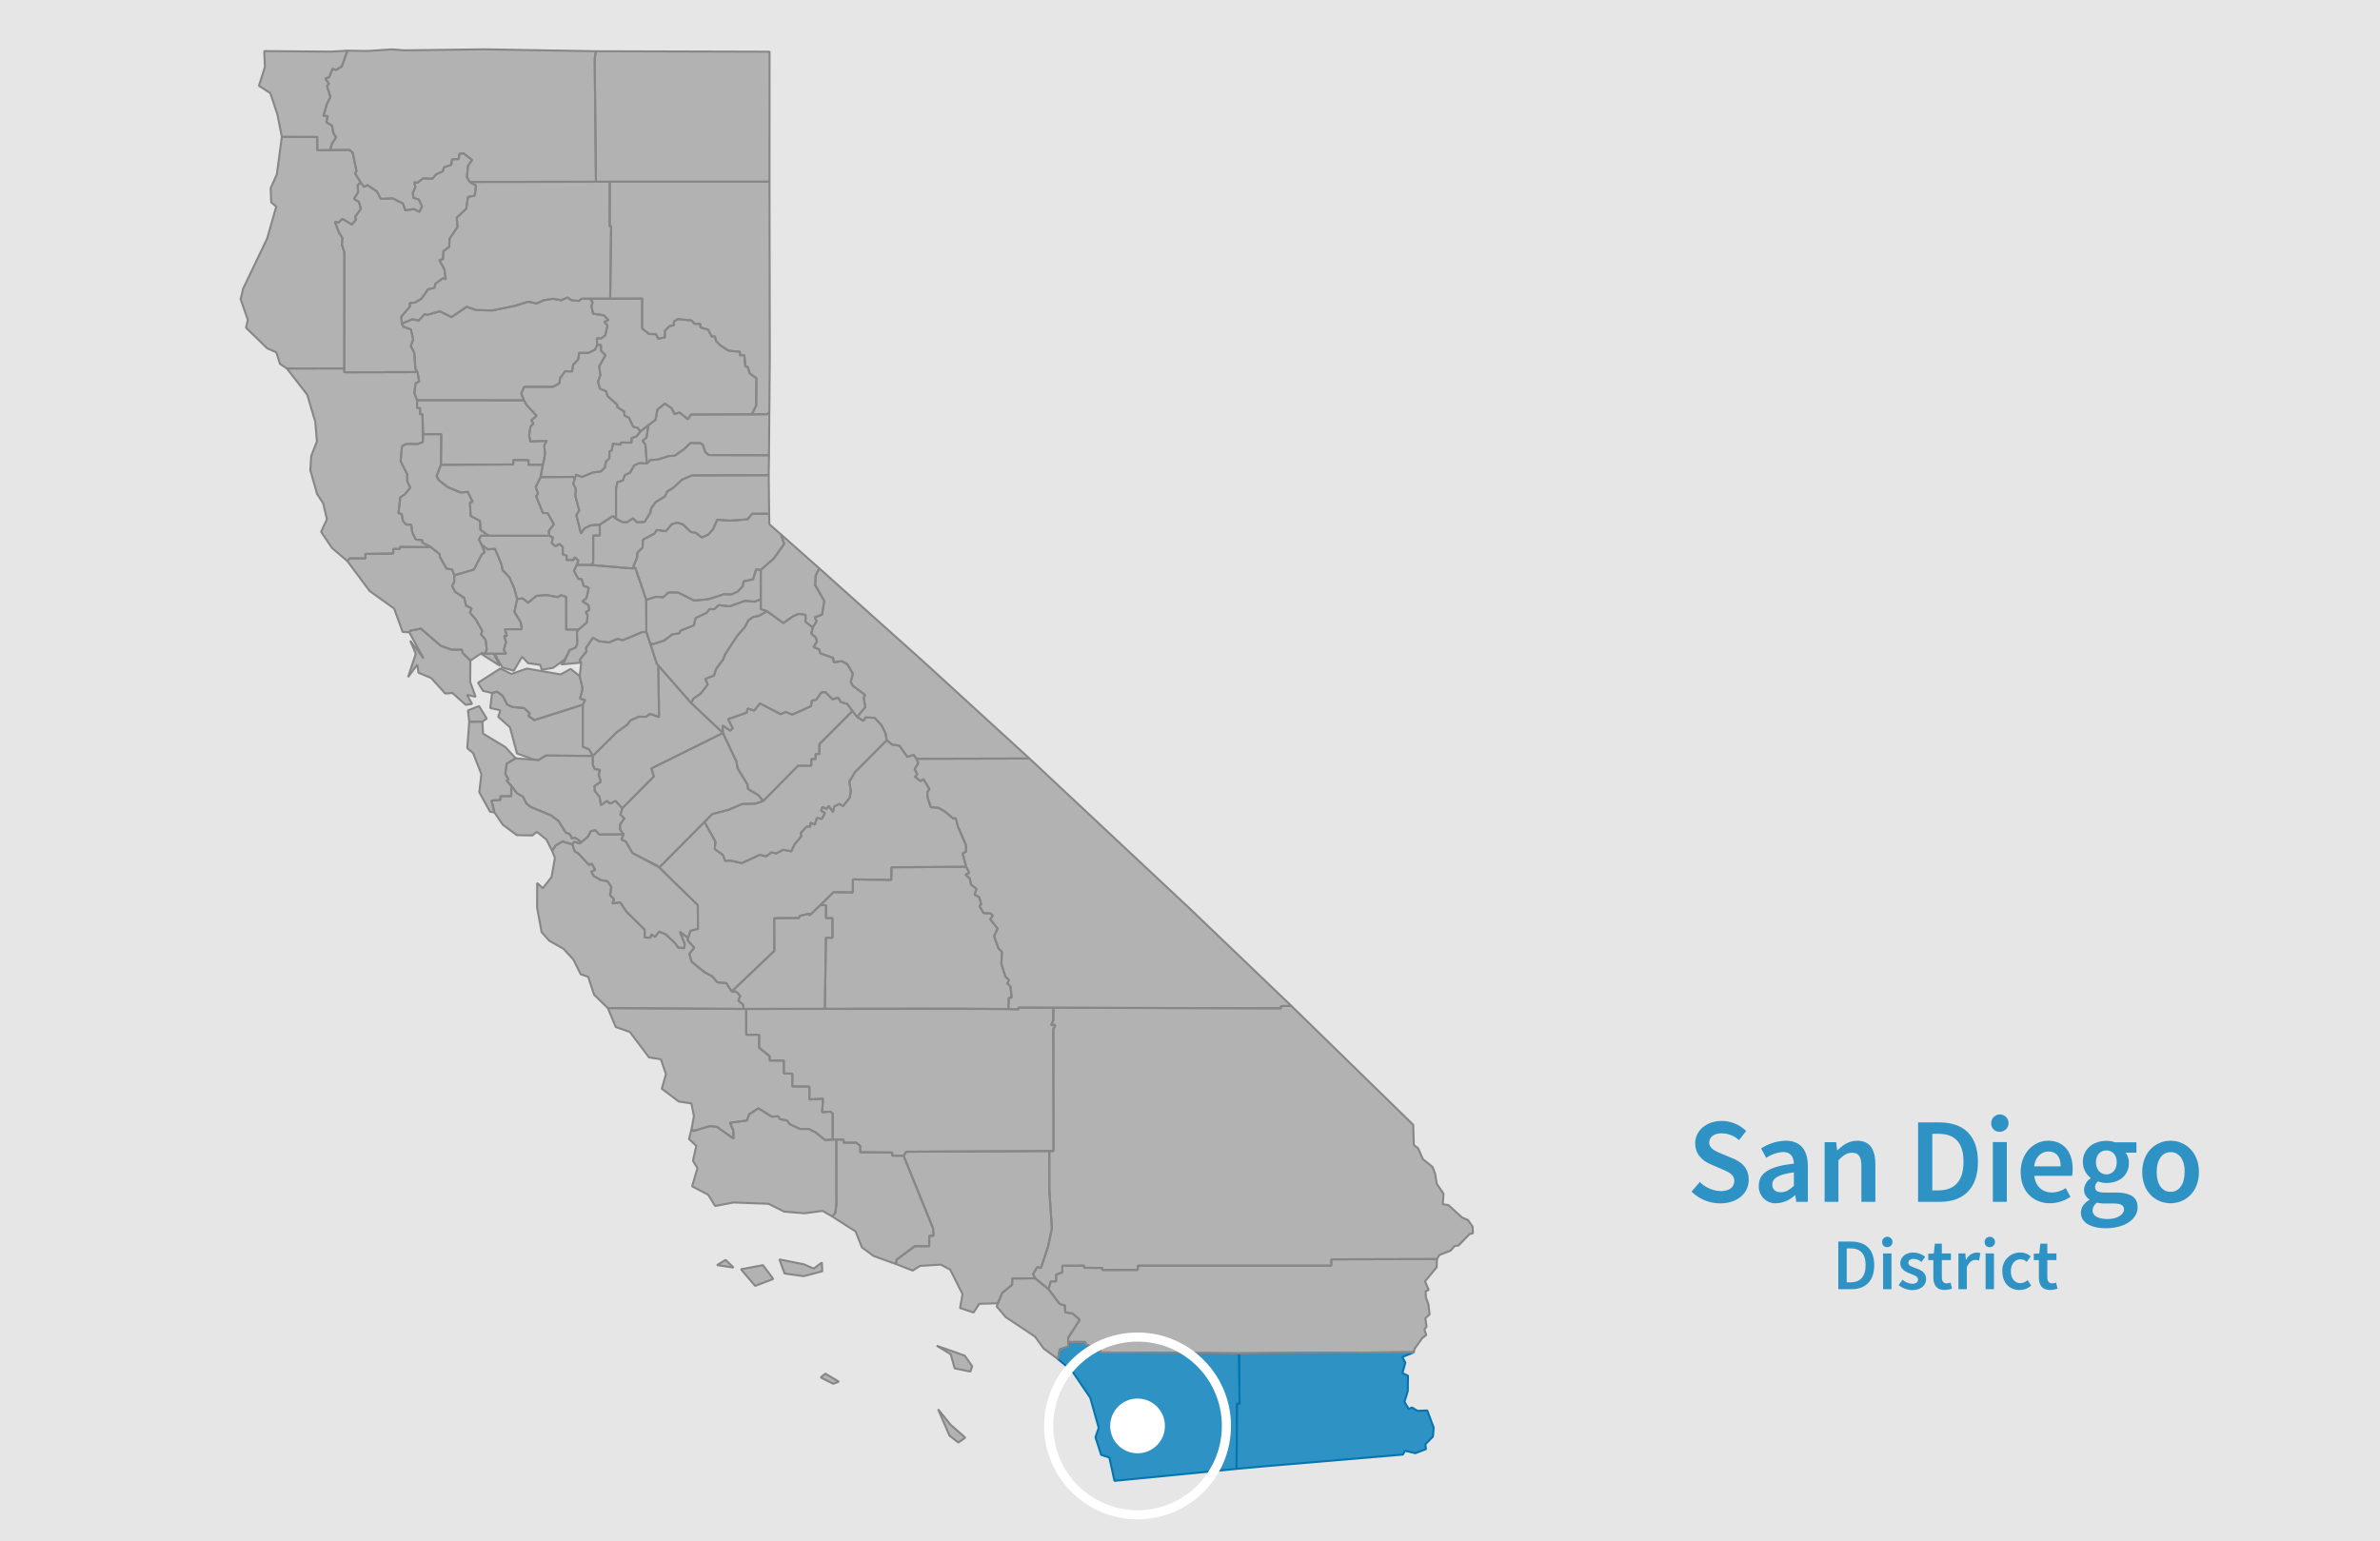 <svg xmlns="http://www.w3.org/2000/svg" viewBox="0 0 784.06 507.87"><defs><style>.cls-1{fill:#e6e6e6;}.cls-2,.cls-4{opacity:0.8;}.cls-3,.cls-7{fill:#007dbc;}.cls-3{opacity:0.8;}.cls-4{fill:#a5a5a5;}.cls-5,.cls-6,.cls-8{fill:none;}.cls-5{stroke:#868788;stroke-width:0.67px;}.cls-5,.cls-6{stroke-linejoin:bevel;}.cls-6{stroke:#0675af;stroke-width:0.67px;}.cls-7{opacity:0.8;}.cls-8{stroke:#fff;stroke-miterlimit:10;stroke-width:3px;}.cls-9{fill:#fff;}</style></defs><g id="Background"><rect class="cls-1" x="-11.18" y="-11.39" width="804.92" height="529.99"/></g><g id="Layer_10" data-name="Layer 10"><polygon class="cls-3" points="348.5 447.8 353.1 451.61 359.18 460.56 361.96 470.48 360.89 473.58 362.76 479.37 365.46 480.25 367.15 487.94 407.37 483.99 407.48 462.53 408.36 462.53 408.19 445.94 362.51 445.65 362.49 444.85 357.39 442.87 357.65 442.19 351.9 442.19 351.91 443.77 349.18 444.61 348.5 447.8"/><polygon class="cls-3" points="416.47 483.15 462.16 479.28 462.85 478.03 466.27 478.83 469.77 477.48 469.58 475.88 472.06 473.34 472.3 470.39 470.19 464.75 466.96 464.86 465.12 463.76 464.09 464.26 462.68 461.89 463.78 458.37 463.84 453.3 462.01 452.45 462.97 449 461.98 447.14 465.81 445.58 408.19 445.94 408.36 462.53 407.48 462.53 407.37 483.99 416.47 483.15"/></g><g id="Layer_14" data-name="Layer 14"><polygon class="cls-4" points="274.17 400.83 281.86 405.76 283.96 411.03 287.87 413.89 295.19 416.5 295.35 415.08 301.36 410.62 306.13 410.64 306.15 407.19 307.53 407.2 307.37 404.73 297.68 380.8 293.93 380.79 293.93 379.76 283.38 379.66 283.38 377.57 282.06 376.51 277.89 376.51 277.91 375.49 275.53 375.47 275.54 396.87 275.16 399.69 274.17 400.83"/><polygon class="cls-4" points="271.91 452.62 270.38 453.86 274.48 455.95 276.35 455.26 271.91 452.62"/><polygon class="cls-4" points="274.17 400.83 275.16 399.69 275.54 396.87 275.53 375.47 271.84 375.65 268.66 373.09 266.39 371.98 263.55 371.98 260.18 370.43 259.24 369.16 257.04 368.8 256.32 367.82 254.28 367.93 249.83 365.2 246.82 367.13 246.06 369.2 240.49 369.96 241.56 372.48 241.66 375.17 236.18 371.3 233.88 371.04 228.44 372.66 227.84 371.94 226.99 375.33 229.38 377.55 228.3 382.47 229.77 384.94 228.01 390.89 233.28 393.65 235.6 397.37 241.67 396.21 253.18 396.65 258.32 399.22 264.99 399.77 271.01 398.98 274.17 400.83"/><polygon class="cls-4" points="256.77 414.97 258.46 419.62 264.77 420.5 270.89 418.88 270.75 416.01 268.06 418.01 264.83 416.59 256.77 414.97"/><polygon class="cls-4" points="251.34 416.87 244.1 418.22 248.77 423.7 254.74 421.42 251.34 416.87"/><polygon class="cls-4" points="239.04 415.13 236.2 416.84 241.67 417.67 239.04 415.13"/><polygon class="cls-4" points="295.19 416.5 300.69 418.65 303.09 417.12 309.94 416.68 313.06 418.38 317.1 426.44 316.27 430.99 320.74 432.47 322.61 429.6 328.68 429.42 330.19 425.99 333.45 423.3 333.46 421.24 341.09 421.22 340.32 419.82 341.71 417.53 342.94 417.78 345.27 410.78 346.53 404.81 345.69 391.98 345.68 379.26 298.58 379.49 297.68 380.8 307.37 404.73 307.53 407.2 306.15 407.19 306.13 410.64 301.36 410.62 295.35 415.08 295.19 416.5"/><polygon class="cls-4" points="308.58 443.42 313.21 446.22 314.5 450.86 319.68 451.94 320.26 450.16 317.81 446.68 308.58 443.42"/><polygon class="cls-4" points="309.05 464.36 312.79 473.03 315.7 475.32 318 473.71 313.12 469.42 309.05 464.36"/><polygon class="cls-4" points="341.09 421.22 345.42 424.82 346.14 422.23 347.9 422.23 347.92 420.01 349.99 419.21 349.98 417.06 357.21 417.04 357.21 417.74 363.14 417.77 363.14 418.46 374.83 418.43 374.83 417.04 438.58 417.04 438.59 414.95 473.39 414.86 474.16 413.53 477.89 412.07 479.25 410.52 480.48 410.4 484.1 406.65 485.24 406.35 485.13 404.18 483.61 401.98 481.66 401.18 477.18 397.09 475.31 396.78 475.55 393.33 473.35 390.11 472.78 386.7 471.92 384.5 468.75 381.94 467.19 378.36 465.77 377.29 465.56 370.62 425.46 331.48 422 331.48 422 332.24 347.03 332.06 346.98 336.31 346.27 337.73 347.69 337.72 347 339.15 347.07 379.27 345.68 379.26 345.69 391.98 346.53 404.81 345.27 410.78 342.94 417.78 341.71 417.53 340.32 419.82 341.09 421.22"/><polygon class="cls-4" points="351.9 442.19 357.65 442.19 357.39 442.87 362.49 444.85 362.51 445.65 408.19 445.94 465.81 445.58 465.98 444.48 468.55 440.88 469.88 439.91 469.23 438.09 469.96 437.15 469.57 434.38 470.98 433.08 470.56 429.71 469.73 427.47 469.66 425.44 470.68 425.05 469.45 422.2 473.28 417.58 473.39 414.86 438.59 414.95 438.58 417.04 374.83 417.04 374.83 418.43 363.14 418.46 363.14 417.77 357.21 417.74 357.21 417.04 349.98 417.06 349.99 419.21 347.92 420.01 347.9 422.23 346.14 422.23 345.42 424.82 349.09 429.63 350.84 430.19 350.94 432.44 353.29 432.76 355.72 434.88 351.88 440.81 351.9 442.19"/><polygon class="cls-4" points="328.34 430.48 331.3 433.97 340.98 440.42 343.81 444.32 348.5 447.8 349.18 444.61 351.91 443.77 351.88 440.81 355.72 434.88 353.29 432.76 350.94 432.44 350.84 430.19 349.09 429.63 345.42 424.82 341.09 421.22 333.46 421.24 333.45 423.3 330.19 425.99 328.34 430.48"/><polygon class="cls-4" points="134.83 208.34 135.13 207.83 138.63 207.12 145.22 212.8 148.85 214.09 152.13 214.05 152.41 215.15 154.96 217.65 158.37 215.37 159.77 215.29 160.37 213.98 159.96 210.79 158.47 209.06 158.87 207.88 156.76 204.13 154.79 201.85 155.37 200.42 153.53 199.57 152.97 197.03 149.92 194.99 148.92 193.03 149.63 191.82 149.66 189.57 148.91 187.61 147.12 187.37 144.89 183.47 144.87 182.64 141.99 180.31 131.74 180.2 131.73 180.91 129.54 180.85 129.56 182.39 120.38 182.52 120.39 184.02 115.21 183.96 114.44 184.88 121.78 194.74 129.84 200.51 132.65 208.21 134.83 208.34"/><polygon class="cls-4" points="187.66 214.2 189.66 213.37 190.17 212.13 190.06 208.35 190.55 207.46 186.54 207.43 186.52 196.67 184.79 196.12 183.74 196.73 179.99 196.07 176.75 196.33 173.98 198.6 172.22 197.18 170.38 197.36 169.46 201.62 171.56 205.05 171.9 207.32 166.32 207.33 167.01 209.55 166.07 209.49 166.71 211.62 165.96 214.17 166.74 215.41 162.97 215.41 165.48 219.93 169.27 221.02 171.98 216.4 173.97 218.5 177.97 219.08 178.47 220.67 182.21 220.05 185.97 217.38 187.66 214.2"/><polygon class="cls-4" points="162.65 215.41 158.41 215.37 164.65 219.35 162.65 215.41"/><polygon class="cls-4" points="162.88 267.7 165.65 271.77 170.28 275.18 175.41 275.28 176.85 274.09 180.01 276.62 181.9 280.41 182.99 278.64 185.34 277.25 188.53 278.24 189.1 277.37 191 277.92 191.01 277 189.28 275.96 188.46 276.36 187.72 274.83 186.39 274.36 184.03 270.54 181.48 268.64 174.81 265.87 173.42 264.76 172.27 262.48 170.35 261.4 168.43 258.81 168.42 262.33 164.87 262.35 164.87 263.6 161.9 263.75 162.88 267.7"/><polygon class="cls-4" points="191 277.92 193.67 275.72 194.65 273.84 196.11 273.56 197.44 274.96 205.46 274.92 204.29 273.36 204.25 271.74 205.69 269.63 204.37 268.42 205.01 266.33 202.82 263.91 201 264.79 199.96 263.9 197.99 265.28 197.5 262.54 195.96 260.65 195.84 258.99 197.94 257.59 197.23 255.21 197.67 253.69 195.93 253.39 195.3 252 195.3 249.07 179.78 248.95 177.41 250.45 169.9 249.87 166.93 251.62 166.46 254.98 167.54 256.86 166.86 257.19 170.35 261.4 172.27 262.48 173.42 264.76 174.81 265.87 181.48 268.64 184.03 270.54 186.39 274.36 187.72 274.83 188.46 276.36 189.28 275.96 191.01 277 191 277.92"/><polygon class="cls-4" points="154.59 237.81 153.93 246.52 155.88 248.16 158.59 255.12 157.9 261.04 161.43 267.45 162.88 267.7 161.9 263.75 164.87 263.6 164.87 262.35 168.42 262.33 168.43 258.81 166.86 257.19 167.54 256.86 166.46 254.98 166.93 251.62 169.9 249.87 166.46 246.16 159.15 241.73 158.92 237.79 154.59 237.81"/><polygon class="cls-4" points="158.92 237.79 160.35 236.78 157.84 232.66 154.17 234.07 154.59 237.81 158.92 237.79"/><polygon class="cls-4" points="158.41 215.37 158.37 215.37 158.45 215.37 158.41 215.37"/><polygon class="cls-4" points="158.45 215.37 166.74 215.41 165.96 214.17 166.71 211.62 166.07 209.49 167.01 209.55 166.32 207.33 171.9 207.32 171.56 205.05 169.46 201.62 170.38 197.36 169.4 193.81 167.81 190.19 165.6 187.92 165.17 185.89 163.08 180.83 160.68 181.03 158.84 179.59 159.7 181.99 158.73 182.65 156.13 187.66 149.66 189.57 149.63 191.82 148.92 193.03 149.92 194.99 152.97 197.03 153.53 199.57 155.37 200.42 154.79 201.85 156.76 204.13 158.87 207.88 158.47 209.06 159.96 210.79 160.37 213.98 159.77 215.29 158.45 215.37"/><polygon class="cls-4" points="94.51 121.42 101.2 130.03 103.86 138.95 104.4 145.44 102.52 150.28 102.23 154.93 104.48 162.81 106.45 165.81 107.7 171.07 105.79 175.24 109.36 180.55 114.44 184.88 115.21 183.96 120.39 184.02 120.38 182.52 129.56 182.39 129.54 180.85 131.73 180.91 131.74 180.2 141.99 180.31 139.11 178.76 139.13 178.01 136.96 177.77 135.82 175.41 135.47 172.84 133.83 172.87 132.72 171.63 132.37 169.42 131.27 169.04 131.87 163.85 133.36 162.9 135.15 160.69 134.17 158.54 134.16 156.3 131.97 151.91 132.44 147 133.94 146.23 137.44 146.34 139.28 145.7 139.18 136.47 138.38 136.47 138.4 134.45 137.38 134.46 137.4 131.88 136.51 129.46 136.94 126.22 138.09 125.75 137.55 122.61 113.42 122.67 113.42 121.39 94.51 121.42"/><polygon class="cls-4" points="134.83 208.34 139.58 217 135.13 211.09 136.97 215.43 134.43 223.13 137.47 218.96 137.87 221.68 142.02 223.38 146.69 228.52 149.06 228.34 153.44 232.25 155.53 231.93 153.82 228.94 156.68 229.59 154.9 224.69 154.96 217.65 152.41 215.15 152.13 214.05 148.85 214.09 145.22 212.8 138.63 207.12 135.13 207.83 134.83 208.34"/><polygon class="cls-4" points="139.47 143.08 139.28 145.7 137.44 146.34 133.94 146.23 132.44 147 131.97 151.91 134.16 156.3 134.17 158.54 135.15 160.69 133.36 162.9 131.87 163.85 131.27 169.04 132.37 169.42 132.72 171.63 133.83 172.87 135.47 172.84 135.82 175.41 136.96 177.77 139.13 178.01 139.11 178.76 141.99 180.31 144.87 182.64 144.89 183.47 147.12 187.37 148.91 187.61 149.66 189.57 156.13 187.66 158.73 182.65 159.7 181.99 157.78 177.74 158.49 176.5 161.01 176.55 158.29 174.59 158.12 171.67 155.04 170 154.83 165.55 155.71 165.32 154.09 162.05 151.8 162.3 147.55 160.54 144.54 158.21 143.83 156.81 145.25 153.16 145.39 143.05 139.47 143.08"/><polygon class="cls-4" points="92.85 45.1 91.21 57.41 89.16 62.02 89.36 66.71 91.01 68.06 87.99 78.64 80.12 95.05 79.28 98.55 81.64 105.39 81.06 108 88 114.75 91.03 116.11 92.23 119.88 94.51 121.42 113.42 121.39 113.44 83.13 112.62 80.61 112.82 78.43 111.57 76.44 110.34 73.09 111.56 73.32 112.8 72.12 115.9 73.97 117.24 72.46 117.03 71.39 118.89 68.79 118.21 66.47 116.61 65.52 117.98 63.33 117.85 61.01 118.81 60.08 116.94 57.09 117.44 56.43 116.21 50.29 115.14 49.42 104.5 49.52 104.49 45.12 92.85 45.1"/><polygon class="cls-4" points="87.06 16.83 87.26 22.11 85.31 28.27 89.05 30.68 91.41 37.75 92.85 45.1 104.49 45.12 104.5 49.52 108.8 49.45 109.31 47.41 110.76 45.23 109.87 44.01 109.33 41.39 107.52 40.23 107.98 38.24 106.52 38.19 107.69 34.28 108.85 31.92 107.74 28.36 108.36 27.6 107.13 25.8 108.43 25.49 109.54 22.63 110.68 23.08 112.6 21.9 114.47 16.7 108.98 17.01 87.06 16.83"/><polygon class="cls-4" points="162.11 228.34 163.75 227.92 165.61 229.29 167.11 232.18 168.89 232.98 172.66 233.31 174.54 235.05 173.99 235.84 176.01 237.28 191.98 232.2 192.78 230.61 191.08 230.22 191.94 227.03 190.99 222.78 187.99 220.4 184.69 222.22 173.57 220.29 168.47 222.06 164.81 220.28 157.49 224.97 159.1 227.62 162.11 228.34"/><polygon class="cls-4" points="162.11 228.34 161.5 233.29 164.84 234.03 164.14 236.2 167.99 239.62 170.31 248.25 175.45 250.14 177.41 250.45 179.78 248.95 195.33 249.09 194.05 246.9 191.98 246.06 191.98 232.2 176.01 237.28 173.99 235.84 174.54 235.05 172.66 233.31 168.89 232.98 167.11 232.18 165.61 229.29 163.75 227.92 162.11 228.34"/><polygon class="cls-4" points="197.58 172.87 201.94 170.03 202.93 170.94 202.93 160.96 203.43 158.86 205.24 158.3 205.82 156.57 207.55 155.75 208.92 153.33 210.65 152.58 213.1 152.74 212.62 146.45 211.68 145.31 213.01 144.16 213.6 140.03 210.94 142.2 209.75 143.74 208.05 144.35 208.05 145.83 204.47 145.82 204.48 146.51 201.92 146.18 201.53 148.42 200.76 148.79 200.76 151.01 199.61 152.13 199.24 154.11 197.91 155.36 195.21 155.71 191.72 157.16 189.79 156.44 188.84 159.38 189.7 161.05 189.53 163.39 190.81 168.17 189.87 169.75 191.4 175.81 192.5 174.1 194.63 173.1 197.58 172.87"/><polygon class="cls-4" points="170.38 197.36 172.22 197.18 173.98 198.6 176.75 196.33 179.99 196.07 183.74 196.73 184.79 196.12 186.52 196.67 186.54 207.43 190.55 207.46 193.36 205.09 193.56 202.72 192.96 201.66 194.1 201.03 193.87 199.41 191.88 198.14 193.22 197.08 193.97 193.68 192.25 193.01 191.64 190.84 190.5 190.75 189.06 188.04 190.56 184.74 189.31 183.61 188.91 184.53 186.61 184.49 186.68 183.08 185.39 182.66 185.38 180.2 184.35 179.24 182.98 179.98 181.77 178.97 182.11 177.01 180.95 176.54 158.49 176.5 157.78 177.74 158.84 179.59 160.68 181.03 163.08 180.83 165.17 185.89 165.6 187.92 167.81 190.19 169.4 193.81 170.38 197.36"/><polygon class="cls-4" points="113.42 121.39 113.42 122.67 137.55 122.61 136.85 121.57 136.48 116.32 135.35 113.97 136.12 111.86 135.38 108.56 132.91 107.63 132.36 106.65 132.22 104.31 135.06 101 134.99 99.85 136.69 99.69 138.82 98.44 141.03 95.33 143.11 94.84 143.43 93.47 145.88 91.69 146.84 91.99 146.41 88.77 144.74 85.71 145.91 85.42 146.11 82.73 147.99 81.35 148.14 78.62 150.73 74.76 150.46 71.72 153.6 68.76 154.17 64.89 156.4 64.45 156.83 61.17 154.76 59.94 153.81 58.32 154.17 54.63 155.54 52.71 152.66 50.52 151.33 50.67 151.11 52.41 148.94 52.48 148.63 54.34 146.32 55.1 145.82 56.49 143.75 57.41 142.4 58.9 139.45 58.76 137.49 60.22 136.47 60 136.85 61.6 135.99 63.64 136.25 65.21 137.97 65.74 139 68.02 138.2 69.83 136.34 68.89 133.49 69.3 132.76 67.07 129.36 65.36 125.48 65.54 124.14 63.07 121.05 60.99 119.88 61.58 118.81 60.08 117.85 61.01 117.98 63.33 116.61 65.52 118.21 66.47 118.89 68.79 117.03 71.39 117.24 72.46 115.9 73.97 112.8 72.12 111.56 73.32 110.34 73.09 111.57 76.44 112.82 78.43 112.62 80.61 113.44 83.13 113.42 121.39"/><polygon class="cls-4" points="137.55 122.61 138.09 125.75 136.94 126.22 136.51 129.46 137.4 131.88 172.62 131.91 171.72 129.7 172.68 127.47 182.2 127.45 184.31 126.29 184.48 124.66 186.19 122.3 188.45 122.39 188.85 120.15 190.44 118.51 190.8 116.3 193.8 116.3 196.08 115.18 196.71 113.64 196.62 111.41 197.88 111.6 199.42 110.52 200.13 107.22 199.09 106.08 200.45 105.47 198.89 103.88 195.39 103.37 194.84 100.97 195.24 99.56 194.31 98.42 191.64 98.41 190.72 99.14 188.43 98.99 186.88 98.03 184.95 98.94 182.1 98.45 179.22 98.91 176.79 100 174.05 99.41 169.34 100.85 162.19 102.29 156.87 102.17 153.75 101.08 148.75 104.5 144.88 102.57 140.71 103.76 139.98 103.44 137.9 105.65 135.85 105.19 132.36 106.65 132.91 107.63 135.38 108.56 136.12 111.86 135.35 113.97 136.48 116.32 136.85 121.57 137.55 122.61"/><polygon class="cls-4" points="180.95 176.54 182.11 177.01 181.77 178.97 182.98 179.98 184.35 179.24 185.38 180.2 185.39 182.66 186.68 183.08 186.61 184.49 188.91 184.53 189.31 183.61 190.56 184.74 190.15 186.11 194.83 186.17 195.42 185.32 195.43 176.46 197.6 176.45 197.58 172.87 194.63 173.1 192.5 174.1 191.4 175.81 189.87 169.75 190.81 168.17 189.53 163.39 189.7 161.05 188.84 159.38 189.32 157.63 188.79 157.13 178.08 157.21 176.5 160.46 177.25 162.65 176.61 163.49 178.84 169.02 180.44 169.09 182.46 172.79 180.78 174.96 180.95 176.54"/><polygon class="cls-4" points="118.81 60.08 119.88 61.58 121.05 60.99 124.14 63.07 125.48 65.54 129.36 65.36 132.76 67.07 133.49 69.3 136.34 68.89 138.2 69.83 139 68.02 137.97 65.74 136.25 65.21 135.99 63.64 136.85 61.6 136.47 60 137.49 60.22 139.45 58.76 142.4 58.9 143.75 57.41 145.82 56.49 146.32 55.1 148.63 54.34 148.94 52.48 151.11 52.41 151.33 50.67 152.66 50.52 155.54 52.71 154.17 54.63 153.81 58.32 154.76 59.94 196.33 59.89 195.91 19.41 196.29 16.88 159.51 16.25 133.15 16.59 129.17 16.26 121.2 16.8 114.47 16.7 112.6 21.9 110.68 23.08 109.54 22.63 108.43 25.49 107.13 25.8 108.36 27.6 107.74 28.36 108.85 31.92 107.69 34.28 106.52 38.19 107.98 38.24 107.52 40.23 109.33 41.39 109.87 44.01 110.76 45.23 109.31 47.41 108.8 49.45 115.14 49.42 116.21 50.29 117.44 56.43 116.94 57.09 118.81 60.08"/><polygon class="cls-4" points="253.34 150 253.45 135.78 252.87 136.48 227.64 136.59 226.59 138.12 223.87 135.92 222.18 136.42 221.26 134.51 219.08 132.97 216.57 134.93 215.97 138.33 213.6 140.03 213.01 144.16 211.68 145.31 212.62 146.45 213.1 152.74 214.26 151.57 216.67 151.43 220.41 150.24 222.21 150.19 225.29 148.06 227.45 145.97 230.65 145.99 231.52 146.5 232.37 149 233.52 149.94 253.34 150"/><polygon class="cls-4" points="194.31 98.42 201.02 98.43 201.33 74.44 200.84 74.47 200.88 59.87 154.76 59.94 156.83 61.17 156.4 64.45 154.17 64.89 153.6 68.76 150.46 71.72 150.73 74.76 148.14 78.62 147.99 81.35 146.11 82.73 145.91 85.42 144.74 85.71 146.41 88.77 146.84 91.99 145.88 91.69 143.43 93.47 143.11 94.84 141.03 95.33 138.82 98.44 136.69 99.69 134.99 99.85 135.06 101 132.22 104.31 132.36 106.65 135.85 105.19 137.9 105.65 139.98 103.44 140.71 103.76 144.88 102.57 148.75 104.5 153.75 101.08 156.87 102.17 162.19 102.29 169.34 100.85 174.05 99.41 176.79 100 179.22 98.91 182.1 98.45 184.95 98.94 186.88 98.03 188.43 98.99 190.72 99.14 191.64 98.41 194.31 98.42"/><polygon class="cls-4" points="191.98 232.2 191.98 246.06 194.05 246.9 195.33 249.09 203.16 241.29 206.58 238.82 207.7 237.35 210.5 236.14 212.84 236.17 214.14 235.2 217.11 236.28 216.88 219.31 216.39 218.76 212.94 208.23 211.6 208.26 205.2 210.93 203.37 210.52 200.58 211.7 197.36 211.28 195.34 210.15 193.06 213.46 193.25 214.57 190.92 217.5 191.47 218.33 190.99 222.78 191.94 227.03 191.08 230.22 192.78 230.61 191.98 232.2"/><polygon class="cls-4" points="184.84 218.93 191.47 218.33 190.92 217.5 193.25 214.57 193.06 213.46 195.34 210.15 197.36 211.28 200.58 211.7 203.37 210.52 205.2 210.93 211.6 208.26 212.94 208.23 212.89 197.63 209.28 187.04 208.41 187.31 194.83 186.17 190.15 186.11 189.06 188.04 190.5 190.75 191.64 190.84 192.25 193.01 193.97 193.68 193.22 197.08 191.88 198.14 193.87 199.41 194.1 201.03 192.96 201.66 193.56 202.72 193.36 205.09 190.55 207.46 190.06 208.35 190.17 212.13 189.66 213.37 187.66 214.2 186 217.94 184.84 218.93"/><polygon class="cls-4" points="194.31 98.42 195.24 99.56 194.84 100.97 195.39 103.37 198.89 103.88 200.45 105.47 199.09 106.08 200.13 107.22 199.42 110.52 197.88 111.6 196.62 111.41 196.71 113.64 197.99 113.66 197.97 115.52 199.48 117.04 197.4 120.67 197.76 123.63 196.98 125.88 197.7 128.11 199.7 128.93 200.11 130.47 203.37 133.39 203.38 134.14 205.64 135.61 205.73 136.91 207.21 137.67 208.57 140.61 210.12 140.99 210.94 142.2 215.97 138.33 216.57 134.93 219.08 132.97 221.26 134.51 222.18 136.42 223.87 135.92 226.59 138.12 227.64 136.59 247.68 136.53 249.12 133.55 249.19 124.61 247.02 123.1 246.28 120.79 245.54 120.79 245.21 117.05 243.74 117.06 243.74 115.92 240 115.54 237.37 113.87 235.87 112.35 235.54 110.85 234.41 110.85 233.31 108.62 230.7 107.85 230.7 106.73 228.88 106.72 227.72 105.58 223.29 105.15 222 105.93 222.04 107.13 220.54 107.49 219.04 109 219.04 111.18 216.8 111.57 216.1 110.08 213.83 110.07 211.54 108.23 211.55 98.38 194.31 98.42"/><polygon class="cls-4" points="194.83 186.17 208.41 187.31 209.91 183.59 209.99 182.07 211.67 180.47 211.84 177.8 215.65 175.79 216.34 174.62 219.36 175.02 221.38 172.69 223.14 172.22 224.93 172.76 227.61 175.3 229.29 175.59 231.18 177.09 233.27 176.18 234.89 174.42 236.3 171.26 240.53 171.56 246.22 171.12 247.81 169.28 253.39 169.27 253.24 156.57 227.97 156.64 224.71 158.03 221.7 160.82 219.84 161.9 219.07 163.56 216.05 165.4 214.51 167.5 214.27 168.89 212.33 172 209.82 172.08 208.54 170.77 206.65 172.01 205.28 172.1 202.93 170.94 201.94 170.03 197.58 172.87 197.6 176.45 195.43 176.46 195.42 185.32 194.83 186.17"/><polygon class="cls-4" points="202.93 170.94 205.28 172.1 206.65 172.01 208.54 170.77 209.82 172.08 212.33 172 214.27 168.89 214.51 167.5 216.05 165.4 219.07 163.56 219.84 161.9 221.7 160.82 224.71 158.03 227.97 156.64 253.24 156.57 253.34 150 233.52 149.94 232.37 149 231.52 146.5 230.65 145.99 227.45 145.97 225.29 148.06 222.21 150.19 220.41 150.24 216.67 151.43 214.26 151.57 213.1 152.74 210.65 152.58 208.92 153.33 207.55 155.75 205.82 156.57 205.24 158.3 203.43 158.86 202.93 160.96 202.93 170.94"/><polygon class="cls-4" points="196.29 16.88 195.91 19.41 196.33 59.89 253.5 59.87 253.52 17.04 196.29 16.88"/><polygon class="cls-4" points="200.88 59.87 200.84 74.47 201.33 74.44 201.02 98.43 211.55 98.38 211.54 108.23 213.83 110.07 216.1 110.08 216.8 111.57 219.04 111.18 219.04 109 220.54 107.49 222.04 107.13 222 105.93 223.29 105.15 227.72 105.58 228.88 106.72 230.7 106.73 230.7 107.85 233.31 108.62 234.41 110.85 235.54 110.85 235.87 112.35 237.37 113.87 240 115.54 243.74 115.92 243.74 117.06 245.21 117.05 245.54 120.79 246.28 120.79 247.02 123.1 249.19 124.61 249.12 133.55 247.68 136.53 252.87 136.48 253.45 135.78 253.6 117.88 253.5 59.87 200.88 59.87"/><polygon class="cls-4" points="139.47 143.08 145.39 143.05 145.25 153.16 169.08 153.04 169.08 151.56 174.11 151.61 174.07 153.13 178.81 153.13 179.56 149.76 179.31 146.69 180.13 145.29 174.69 145.45 174.33 143.43 174.76 140.54 175.72 139.58 175.05 138.46 176.77 137.03 173.49 133.44 172.62 131.91 137.4 131.88 137.38 134.46 138.4 134.45 138.38 136.47 139.18 136.47 139.47 143.08"/><polygon class="cls-4" points="212.89 197.63 216.2 196.64 218.52 196.78 220.24 195.2 223.45 195.26 228.67 197.88 233.32 197.45 238.54 195.78 240.9 195.85 242.98 194.95 244.65 193.15 245 191.54 248.08 190.9 249.11 187.63 250.63 187.78 254.88 184.07 258.34 179.23 257.27 176.09 253.45 172.72 253.39 169.27 247.81 169.28 246.22 171.12 240.53 171.56 236.3 171.26 234.89 174.42 233.27 176.18 231.18 177.09 229.29 175.59 227.61 175.3 224.93 172.76 223.14 172.22 221.38 172.69 219.36 175.02 216.34 174.62 215.65 175.79 211.84 177.8 211.67 180.47 209.99 182.07 209.91 183.59 208.41 187.31 209.28 187.04 212.89 197.63"/><polygon class="cls-4" points="145.25 153.16 143.83 156.81 144.54 158.21 147.55 160.54 151.8 162.3 154.09 162.05 155.71 165.32 154.83 165.55 155.04 170 158.12 171.67 158.29 174.59 161.01 176.55 180.95 176.54 180.78 174.96 182.46 172.79 180.44 169.09 178.84 169.02 176.61 163.49 177.25 162.65 176.5 160.46 178.08 157.21 178.81 153.13 174.07 153.13 174.11 151.61 169.08 151.56 169.08 153.04 145.25 153.16"/><polygon class="cls-4" points="214.15 211.87 216.39 218.76 227.65 231.6 228.45 230.18 230.94 228.47 233.14 225.53 232.36 223.69 235.2 222.6 236.01 220.25 238.19 217.37 238.92 215.55 242.81 209.57 245.38 206.63 246.51 204.42 248.13 203.28 250.02 202.91 252.7 201.4 250.62 200.71 250.63 197.53 248.54 198.24 245.36 197.99 240.41 199.79 236.76 199.38 235.26 200.75 233.74 200.68 232.8 201.94 229.19 203.61 228.55 206.09 224.35 207.72 223.68 208.7 221.48 209.03 218.73 211.09 215.08 212.27 214.15 211.87"/><polygon class="cls-4" points="172.62 131.91 173.49 133.44 176.77 137.03 175.05 138.46 175.72 139.58 174.76 140.54 174.33 143.43 174.69 145.45 180.13 145.29 179.31 146.69 179.56 149.76 178.08 157.21 188.79 157.13 189.32 157.63 189.79 156.44 191.72 157.16 195.21 155.71 197.91 155.36 199.24 154.11 199.61 152.13 200.76 151.01 200.76 148.79 201.53 148.42 201.92 146.18 204.48 146.51 204.47 145.82 208.05 145.83 208.05 144.35 209.75 143.74 210.94 142.2 210.12 140.99 208.57 140.61 207.21 137.67 205.73 136.91 205.64 135.61 203.38 134.14 203.37 133.39 200.11 130.47 199.7 128.93 197.7 128.11 196.98 125.88 197.76 123.63 197.4 120.67 199.48 117.04 197.97 115.52 197.99 113.66 196.71 113.64 196.08 115.18 193.8 116.3 190.8 116.3 190.44 118.51 188.85 120.15 188.45 122.39 186.19 122.3 184.48 124.66 184.31 126.29 182.2 127.45 172.68 127.47 171.72 129.7 172.62 131.91"/><polygon class="cls-4" points="212.89 197.63 212.94 208.23 214.15 211.87 215.08 212.27 218.73 211.09 221.48 209.03 223.68 208.7 224.35 207.72 228.55 206.09 229.19 203.61 232.8 201.94 233.74 200.68 235.26 200.75 236.76 199.38 240.41 199.79 245.36 197.99 248.54 198.24 250.63 197.53 250.63 187.78 249.11 187.63 248.08 190.9 245 191.54 244.65 193.15 242.98 194.95 240.9 195.85 238.54 195.78 233.32 197.45 228.67 197.88 223.45 195.26 220.24 195.2 218.52 196.78 216.2 196.64 212.89 197.63"/><polygon class="cls-4" points="238.18 241.52 238.01 239.03 240.61 240.76 241.39 239.94 239.84 236.97 246.02 234.82 246.27 233.45 248.46 234.13 250.35 231.77 257.17 235.32 258.85 234.6 261.02 235.46 267.17 232.69 267.47 230.87 268.9 230.55 270.65 228.12 271.91 228.06 274.27 230.43 276.14 229.88 277.02 231.35 279.09 231.9 282.38 236.25 285.06 233 284.53 229.72 285.07 229.05 280.82 225.86 280.26 224.65 280.97 222 279.18 218.9 277.32 217.84 274.69 218.26 274.46 216.76 270.23 215.28 269.87 213.94 268.01 213.21 269.13 211.39 268.78 210.06 267.26 208.8 267.75 206.77 265.35 204.84 265.39 202.58 263.22 202.24 261.33 203.01 258.05 205.29 252.7 201.4 250.02 202.91 248.13 203.28 246.51 204.42 245.38 206.63 242.81 209.57 238.92 215.55 238.19 217.37 236.01 220.25 235.2 222.6 232.36 223.69 233.14 225.53 230.94 228.47 228.45 230.18 227.65 231.6 238.18 241.52"/><polygon class="cls-4" points="270.36 298.22 272.13 298.28 272.11 302.51 274.24 302.53 274.25 309.01 272.09 308.96 271.75 332.43 332.21 332.45 332.31 328.87 333.28 328.67 332.85 324.91 331.81 324.07 332.38 322.96 331.2 321.73 329.88 317.65 330.08 313.65 328.94 312.52 327.49 308.45 328.67 305.96 326.2 302.88 327.08 301.7 326.33 300.98 324.04 300.86 322.65 298.53 323.24 297.98 322.57 295.6 321.05 294.79 321.68 292.88 319.85 291.42 319.51 289.46 318.05 288.24 319.3 287.56 318.28 285.61 293.71 285.77 293.61 289.93 280.96 289.76 280.96 294.05 274.58 293.97 270.36 298.22"/><polygon class="cls-4" points="205.01 266.33 215.39 255.86 214.59 253.19 238.18 241.52 227.65 231.6 216.88 219.31 217.11 236.28 214.14 235.2 212.84 236.17 210.5 236.14 207.7 237.35 206.58 238.82 203.16 241.29 195.3 249.07 195.3 252 195.93 253.39 197.67 253.69 197.23 255.21 197.94 257.59 195.84 258.99 195.96 260.65 197.5 262.54 197.99 265.28 199.96 263.9 201 264.79 202.82 263.91 205.01 266.33"/><polygon class="cls-4" points="227.84 371.94 228.44 372.66 233.88 371.04 236.18 371.3 241.66 375.17 241.56 372.48 240.49 369.96 246.06 369.2 246.82 367.13 249.83 365.2 254.28 367.93 256.32 367.82 257.04 368.8 259.24 369.16 260.18 370.43 263.55 371.98 266.39 371.98 268.66 373.09 271.84 375.65 274.33 375.47 274.33 367 273.62 366.28 270.84 366.48 271.13 362.02 266.65 362.27 266.66 358.03 261.02 357.97 261.03 353.75 258.23 353.73 258.23 349.47 253.59 349.45 253.59 348.03 250.07 345.23 250.1 340.95 245.83 340.96 245.82 332.45 200.25 332.16 202.84 338.4 207.5 340.03 213.83 348.42 217.71 349.02 219.4 353.94 218.02 358.73 223.62 362.96 227.76 363.57 228.6 367.74 227.84 371.94"/><polygon class="cls-4" points="188.53 278.24 189.39 280.61 190.36 281.05 194.06 285 194.95 284.59 196.11 286.63 194.83 287.18 195.48 288.54 197.84 289.96 200.14 290.37 201.39 292.26 200.99 294.98 202.3 296.33 201.77 297.7 204.33 297.33 206.33 300.34 212.36 306.31 212.38 308.9 214.28 308.96 214.56 307.83 215.81 308.73 217.11 306.95 219.31 307.85 222.3 310.67 223.4 312.21 225.38 312.46 225.58 311.06 223.99 306.99 226.68 309.09 227.46 306.69 229.92 306.09 229.89 298.25 216.59 285.26 208.38 281.08 206.14 277.25 204.7 276.62 205.46 274.92 197.44 274.96 196.11 273.56 194.65 273.84 193.67 275.72 191 277.92 189.1 277.37 188.53 278.24"/><polygon class="cls-4" points="181.9 280.41 182.82 282.66 181.71 288.97 178.82 292.68 176.97 290.93 176.94 299.04 178.43 307.14 180.96 309.97 185.66 312.64 188.94 316.24 191.31 321.02 193.76 321.85 195.71 327.75 200.25 332.16 245.04 332.45 244.77 330.98 243.25 329.73 243.88 328.14 242.47 326.71 241.04 326.7 239.27 323.93 236.38 323.69 234.58 321.67 232.14 320.38 227.85 316.89 227.09 314.32 228.72 312.23 226.55 309.88 226.68 309.09 223.99 306.99 225.58 311.06 225.38 312.46 223.4 312.21 222.3 310.67 219.31 307.85 217.11 306.95 215.81 308.73 214.56 307.83 214.28 308.96 212.38 308.9 212.36 306.31 206.33 300.34 204.33 297.33 201.77 297.7 202.3 296.33 200.99 294.98 201.39 292.26 200.14 290.37 197.84 289.96 195.48 288.54 194.83 287.18 196.11 286.63 194.95 284.59 194.06 285 190.36 281.05 189.39 280.61 188.53 278.24 185.34 277.25 182.99 278.64 181.9 280.41"/><polygon class="cls-4" points="267.75 206.77 267.26 208.8 268.78 210.06 269.13 211.39 268.01 213.21 269.87 213.94 270.23 215.28 274.46 216.76 274.69 218.26 277.32 217.84 279.18 218.9 280.97 222 280.26 224.65 280.82 225.86 285.07 229.05 284.53 229.72 285.06 233 282.38 236.25 284.46 237.5 285.17 236.38 288.1 236.52 290.43 238.98 291.72 241.68 292.13 243.91 293.92 245.35 296.29 245.68 298.92 249.39 301.03 248.75 301.9 250.02 339.14 249.93 304.3 218.07 269.88 187.25 268.72 189.65 268.55 192.81 271.56 198.05 270.8 202.54 268.43 203.39 269.01 204.77 267.75 206.77"/><polygon class="cls-4" points="205.01 266.33 204.37 268.42 205.69 269.63 204.25 271.74 204.29 273.36 205.46 274.92 204.7 276.62 206.14 277.25 208.38 281.08 217.19 285.83 234.66 268.24 240.01 266.84 244.51 264.91 248.75 264.81 251.44 263.94 249.81 261.98 246.44 260 246.27 258.56 242.98 253.13 242.63 250.99 238.17 241.53 214.59 253.19 215.39 255.86 205.01 266.33"/><polygon class="cls-4" points="238.17 241.53 242.63 250.99 242.98 253.13 246.27 258.56 246.44 260 249.81 261.98 251.44 263.94 262.91 252.31 267.28 252.28 267.28 250.11 268.69 250.1 268.7 248.45 269.92 248.45 269.95 245.18 280.8 234.31 279.09 231.9 277.02 231.35 276.14 229.88 274.27 230.43 271.91 228.06 270.65 228.12 268.9 230.55 267.47 230.87 267.17 232.69 261.02 235.46 258.85 234.6 257.17 235.32 250.35 231.77 248.46 234.13 246.27 233.45 246.02 234.82 239.84 236.97 241.39 239.94 240.61 240.76 238.01 239.03 238.17 241.53"/><polygon class="cls-4" points="232.07 270.82 235.7 277.34 235.46 279.78 238.17 281.71 238.86 283.64 240.68 283.57 244.4 284.4 250.34 281.64 252.36 282.17 254.1 280.87 255.72 281.2 258.04 280 260.65 280.52 261.86 278.07 264.01 275.55 263.75 274.5 265.71 272.41 266.98 272.35 266.95 271.08 268.47 271.69 269.11 269.49 270.76 269.83 271.76 267.83 270.53 267.19 270.9 265.89 272.33 266.57 272.99 265.55 274.41 267.55 274.82 265.8 276.48 264.88 277.74 265.59 279.92 262.85 280.29 260.77 279.79 257.51 281.68 254.41 292.13 243.91 291.72 241.68 290.43 238.98 288.1 236.52 285.17 236.38 284.46 237.5 282.38 236.25 280.8 234.31 269.95 245.18 269.92 248.45 268.7 248.45 268.69 250.1 267.28 250.11 267.28 252.28 262.91 252.31 251.44 263.94 248.75 264.81 244.51 264.91 240.01 266.84 234.66 268.24 232.07 270.82"/><polygon class="cls-4" points="241.04 326.7 242.47 326.71 243.88 328.14 243.25 329.73 244.77 330.98 245.04 332.45 271.75 332.43 272.09 308.96 274.25 309.01 274.24 302.53 272.11 302.51 272.13 298.28 270.36 298.22 266.66 301.66 266.47 301.06 263.49 301.77 263.21 302.48 255.07 302.54 255.1 313.3 241.04 326.7"/><polygon class="cls-4" points="245.82 332.45 245.83 340.96 250.1 340.95 250.07 345.23 253.59 348.03 253.59 349.45 258.23 349.47 258.23 353.73 261.03 353.75 261.02 357.97 266.66 358.03 266.65 362.27 271.13 362.02 270.84 366.48 273.62 366.28 274.33 367 274.33 375.47 277.91 375.49 277.89 376.51 282.06 376.51 283.38 377.57 283.38 379.66 293.93 379.76 293.93 380.79 297.68 380.8 298.58 379.49 347.07 379.27 347 339.15 347.69 337.72 346.27 337.73 346.98 336.31 347.03 332.06 335.51 332.01 335.57 332.57 313.95 332.29 245.82 332.45"/><polygon class="cls-4" points="318.28 285.61 319.3 287.56 318.05 288.24 319.51 289.46 319.85 291.42 321.68 292.88 321.05 294.79 322.57 295.6 323.24 297.98 322.65 298.53 324.04 300.86 326.33 300.98 327.08 301.7 326.2 302.88 328.67 305.96 327.49 308.45 328.94 312.52 330.08 313.65 329.88 317.65 331.2 321.73 332.38 322.96 331.81 324.07 332.85 324.91 333.28 328.67 332.31 328.87 332.21 332.45 335.57 332.57 335.51 332.01 422 332.24 422 331.48 425.46 331.48 392.27 299.68 339.14 249.93 301.9 250.02 302.51 251.39 301.31 253.46 302.17 255.09 301.44 255.98 303.29 257.38 304.23 256.73 306.24 260.07 305.47 260.97 305.59 262.84 306.66 265.99 309.11 266.16 311.27 267.38 314.06 269.71 314.83 269.61 315.61 272.41 318.27 278.56 318.24 280.65 317.12 281.19 318.28 285.61"/><polygon class="cls-4" points="226.68 309.09 226.55 309.88 228.72 312.23 227.09 314.32 227.85 316.89 232.14 320.38 234.58 321.67 236.38 323.69 239.27 323.93 241.04 326.7 255.1 313.3 255.07 302.54 263.21 302.48 263.49 301.77 266.47 301.06 266.66 301.66 274.58 293.97 280.96 294.05 280.96 289.76 293.61 289.93 293.71 285.77 318.28 285.61 317.12 281.19 318.24 280.65 318.27 278.56 315.61 272.41 314.83 269.61 314.06 269.71 311.27 267.38 309.11 266.16 306.66 265.99 305.59 262.84 305.47 260.97 306.24 260.07 304.23 256.73 303.29 257.38 301.44 255.98 302.17 255.09 301.31 253.46 302.51 251.39 301.9 250.02 301.03 248.75 298.92 249.39 296.29 245.68 293.92 245.35 292.13 243.91 281.68 254.41 279.79 257.51 280.29 260.77 279.92 262.85 277.74 265.59 276.48 264.88 274.82 265.8 274.41 267.55 272.99 265.55 272.33 266.57 270.9 265.89 270.53 267.19 271.76 267.83 270.76 269.83 269.11 269.49 268.47 271.69 266.95 271.08 266.98 272.35 265.71 272.41 263.75 274.5 264.01 275.55 261.86 278.07 260.65 280.52 258.04 280 255.72 281.2 254.1 280.87 252.36 282.17 250.34 281.64 244.4 284.4 240.68 283.57 238.86 283.64 238.17 281.71 235.46 279.78 235.7 277.34 232.07 270.82 217.19 285.83 229.89 298.25 229.92 306.09 227.46 306.69 226.68 309.09"/><polygon class="cls-4" points="250.63 197.53 250.62 200.71 252.7 201.4 258.05 205.29 261.33 203.01 263.22 202.24 265.39 202.58 265.35 204.84 267.75 206.77 269.01 204.77 268.43 203.39 270.8 202.54 271.56 198.05 268.55 192.81 268.72 189.65 269.88 187.25 257.27 176.09 258.34 179.23 254.88 184.07 250.63 187.78 250.63 197.53"/></g><g id="Layer_4" data-name="Layer 4"><polygon class="cls-5" points="134.83 208.34 135.13 207.83 138.63 207.12 145.22 212.8 148.85 214.09 152.13 214.05 152.41 215.15 154.96 217.65 158.37 215.37 159.77 215.29 160.37 213.98 159.96 210.79 158.47 209.06 158.86 207.88 156.76 204.13 154.79 201.85 155.37 200.42 153.53 199.57 152.96 197.03 149.92 194.99 148.92 193.03 149.63 191.82 149.66 189.57 148.91 187.61 147.12 187.37 144.89 183.47 144.87 182.64 141.99 180.31 131.74 180.2 131.73 180.91 129.54 180.85 129.55 182.39 120.38 182.52 120.39 184.02 115.21 183.96 114.44 184.88 121.78 194.74 129.84 200.51 132.65 208.21 134.83 208.34"/><polygon class="cls-5" points="187.66 214.2 189.66 213.37 190.17 212.13 190.06 208.35 190.55 207.46 186.54 207.43 186.52 196.67 184.79 196.12 183.74 196.73 179.99 196.07 176.75 196.33 173.98 198.6 172.22 197.18 170.38 197.36 169.46 201.62 171.56 205.05 171.9 207.32 166.32 207.33 167.01 209.55 166.07 209.49 166.71 211.62 165.96 214.17 166.74 215.41 162.97 215.41 165.48 219.93 169.26 221.02 171.98 216.4 173.97 218.5 177.97 219.08 178.47 220.67 182.21 220.05 185.97 217.38 187.66 214.2"/><polygon class="cls-5" points="162.65 215.41 158.41 215.37 164.65 219.35 162.65 215.41"/><polygon class="cls-5" points="162.88 267.7 165.65 271.76 170.28 275.18 175.41 275.28 176.85 274.09 180.01 276.62 181.9 280.41 182.99 278.64 185.34 277.25 188.53 278.24 189.1 277.37 191 277.92 191.01 277 189.28 275.95 188.46 276.36 187.72 274.83 186.39 274.36 184.03 270.54 181.48 268.64 174.81 265.87 173.42 264.76 172.27 262.48 170.35 261.4 168.43 258.81 168.42 262.33 164.87 262.35 164.87 263.59 161.9 263.75 162.88 267.7"/><polygon class="cls-5" points="191 277.92 193.67 275.72 194.65 273.84 196.1 273.56 197.44 274.96 205.46 274.92 204.29 273.36 204.25 271.74 205.69 269.63 204.37 268.42 205.01 266.33 202.82 263.91 201 264.79 199.96 263.9 197.99 265.28 197.5 262.54 195.96 260.65 195.84 258.99 197.94 257.59 197.23 255.21 197.67 253.69 195.93 253.39 195.3 252 195.29 249.07 179.78 248.95 177.41 250.45 169.9 249.87 166.93 251.62 166.46 254.98 167.54 256.86 166.86 257.19 170.35 261.4 172.27 262.48 173.42 264.76 174.81 265.87 181.48 268.64 184.03 270.54 186.39 274.36 187.72 274.83 188.46 276.36 189.28 275.95 191.01 277 191 277.92"/><polygon class="cls-5" points="154.59 237.81 153.93 246.52 155.88 248.16 158.59 255.12 157.9 261.04 161.43 267.45 162.88 267.7 161.9 263.75 164.87 263.59 164.87 262.35 168.42 262.33 168.43 258.81 166.86 257.19 167.54 256.86 166.46 254.98 166.93 251.62 169.9 249.87 166.46 246.16 159.15 241.73 158.92 237.79 154.59 237.81"/><polygon class="cls-5" points="158.92 237.79 160.35 236.78 157.84 232.66 154.17 234.07 154.59 237.81 158.92 237.79"/><polygon class="cls-5" points="158.41 215.37 158.37 215.37 158.45 215.37 158.41 215.37"/><polygon class="cls-5" points="158.45 215.37 166.74 215.41 165.96 214.17 166.71 211.62 166.07 209.49 167.01 209.55 166.32 207.33 171.9 207.32 171.56 205.05 169.46 201.62 170.38 197.36 169.4 193.81 167.81 190.19 165.6 187.92 165.17 185.89 163.08 180.83 160.68 181.02 158.84 179.59 159.7 181.99 158.73 182.65 156.13 187.66 149.66 189.57 149.63 191.82 148.92 193.03 149.92 194.99 152.96 197.03 153.53 199.57 155.37 200.42 154.79 201.85 156.76 204.13 158.86 207.88 158.47 209.06 159.96 210.79 160.37 213.98 159.77 215.29 158.45 215.37"/><polygon class="cls-5" points="94.51 121.42 101.2 130.03 103.86 138.95 104.4 145.44 102.52 150.28 102.23 154.93 104.48 162.81 106.45 165.81 107.7 171.07 105.79 175.24 109.36 180.55 114.44 184.88 115.21 183.96 120.39 184.02 120.38 182.52 129.55 182.39 129.54 180.85 131.73 180.91 131.74 180.2 141.99 180.31 139.11 178.76 139.13 178.01 136.96 177.77 135.82 175.41 135.47 172.84 133.83 172.87 132.72 171.63 132.37 169.42 131.27 169.04 131.87 163.85 133.36 162.9 135.15 160.69 134.17 158.54 134.16 156.3 131.97 151.91 132.44 147.01 133.94 146.23 137.44 146.34 139.28 145.7 139.18 136.47 138.38 136.47 138.4 134.45 137.38 134.46 137.4 131.88 136.51 129.46 136.94 126.22 138.09 125.75 137.55 122.61 113.42 122.67 113.42 121.39 94.51 121.42"/><polygon class="cls-5" points="134.83 208.34 139.58 217 135.13 211.1 136.97 215.42 134.43 223.13 137.47 218.96 137.87 221.68 142.02 223.38 146.69 228.52 149.06 228.34 153.44 232.25 155.53 231.93 153.82 228.94 156.68 229.59 154.9 224.69 154.96 217.65 152.41 215.15 152.13 214.05 148.85 214.09 145.22 212.8 138.63 207.12 135.13 207.83 134.83 208.34"/><polygon class="cls-5" points="139.47 143.08 139.28 145.7 137.44 146.34 133.94 146.23 132.44 147.01 131.97 151.91 134.16 156.3 134.17 158.54 135.15 160.69 133.36 162.9 131.87 163.85 131.27 169.04 132.37 169.42 132.72 171.63 133.83 172.87 135.47 172.84 135.82 175.41 136.96 177.77 139.13 178.01 139.11 178.76 141.99 180.31 144.87 182.64 144.89 183.47 147.12 187.37 148.91 187.61 149.66 189.57 156.13 187.66 158.73 182.65 159.7 181.99 157.78 177.74 158.49 176.5 161.01 176.55 158.29 174.59 158.12 171.67 155.04 170 154.83 165.55 155.71 165.32 154.09 162.05 151.8 162.3 147.55 160.54 144.54 158.21 143.83 156.81 145.25 153.16 145.39 143.05 139.47 143.08"/><polygon class="cls-5" points="92.85 45.1 91.21 57.41 89.16 62.02 89.36 66.71 91.01 68.06 87.99 78.64 80.12 95.05 79.28 98.55 81.64 105.39 81.06 108 88 114.75 91.03 116.11 92.23 119.88 94.51 121.42 113.42 121.39 113.44 83.13 112.62 80.61 112.82 78.43 111.57 76.44 110.34 73.09 111.56 73.32 112.8 72.12 115.9 73.97 117.24 72.46 117.03 71.39 118.89 68.79 118.21 66.47 116.61 65.52 117.98 63.33 117.85 61.01 118.81 60.08 116.94 57.09 117.44 56.43 116.2 50.29 115.14 49.42 104.5 49.52 104.49 45.12 92.85 45.1"/><polygon class="cls-5" points="87.06 16.83 87.26 22.11 85.31 28.27 89.05 30.68 91.4 37.75 92.85 45.1 104.49 45.12 104.5 49.52 108.8 49.45 109.31 47.41 110.76 45.23 109.87 44 109.33 41.39 107.52 40.23 107.98 38.24 106.52 38.19 107.69 34.28 108.85 31.92 107.74 28.36 108.36 27.6 107.13 25.8 108.43 25.49 109.54 22.63 110.68 23.08 112.6 21.9 114.47 16.7 108.98 17.01 87.06 16.83"/><polygon class="cls-5" points="162.11 228.34 163.75 227.92 165.61 229.29 167.11 232.18 168.89 232.98 172.66 233.31 174.54 235.05 173.99 235.84 176.01 237.28 191.98 232.2 192.78 230.61 191.08 230.23 191.94 227.03 190.99 222.78 187.99 220.4 184.69 222.22 173.57 220.29 168.47 222.06 164.81 220.28 157.49 224.97 159.1 227.62 162.11 228.34"/><polygon class="cls-5" points="162.11 228.34 161.5 233.29 164.84 234.03 164.14 236.2 167.99 239.62 170.31 248.25 175.45 250.14 177.41 250.45 179.78 248.95 195.33 249.09 194.05 246.9 191.98 246.06 191.98 232.2 176.01 237.28 173.99 235.84 174.54 235.05 172.66 233.31 168.89 232.98 167.11 232.18 165.61 229.29 163.75 227.92 162.11 228.34"/><polygon class="cls-6" points="348.5 447.8 353.1 451.61 359.18 460.56 361.96 470.48 360.89 473.58 362.76 479.37 365.46 480.25 367.15 487.94 407.37 483.99 407.48 462.53 408.36 462.53 408.19 445.94 362.51 445.65 362.49 444.85 357.39 442.87 357.65 442.19 351.9 442.19 351.91 443.77 349.18 444.61 348.5 447.8"/><polygon class="cls-6" points="416.47 483.15 462.16 479.28 462.85 478.03 466.27 478.82 469.77 477.48 469.58 475.88 472.06 473.34 472.3 470.39 470.19 464.75 466.96 464.86 465.12 463.76 464.09 464.26 462.68 461.89 463.78 458.36 463.84 453.3 462.01 452.45 462.97 449 461.98 447.14 465.81 445.58 408.19 445.94 408.36 462.53 407.48 462.53 407.37 483.99 416.47 483.15"/><polygon class="cls-5" points="197.58 172.87 201.94 170.03 202.93 170.94 202.93 160.96 203.43 158.86 205.24 158.3 205.82 156.57 207.55 155.75 208.92 153.33 210.65 152.58 213.1 152.74 212.62 146.45 211.68 145.31 213.01 144.16 213.6 140.03 210.94 142.2 209.75 143.74 208.05 144.35 208.05 145.83 204.47 145.82 204.48 146.51 201.92 146.18 201.53 148.42 200.76 148.79 200.76 151.01 199.61 152.13 199.24 154.11 197.91 155.36 195.21 155.71 191.72 157.16 189.79 156.44 188.84 159.38 189.7 161.05 189.53 163.39 190.81 168.17 189.87 169.75 191.4 175.81 192.5 174.1 194.63 173.1 197.58 172.87"/><polygon class="cls-5" points="170.38 197.36 172.22 197.18 173.98 198.6 176.75 196.33 179.99 196.07 183.74 196.73 184.79 196.12 186.52 196.67 186.54 207.43 190.55 207.46 193.36 205.09 193.56 202.72 192.96 201.66 194.1 201.03 193.87 199.41 191.88 198.14 193.22 197.08 193.97 193.68 192.25 193.01 191.64 190.84 190.5 190.75 189.06 188.04 190.56 184.74 189.31 183.6 188.91 184.53 186.61 184.49 186.68 183.08 185.39 182.66 185.38 180.2 184.35 179.24 182.98 179.98 181.77 178.97 182.11 177.01 180.95 176.54 158.49 176.5 157.78 177.74 158.84 179.59 160.68 181.02 163.08 180.83 165.17 185.89 165.6 187.92 167.81 190.19 169.4 193.81 170.38 197.36"/><polygon class="cls-5" points="113.42 121.39 113.42 122.67 137.55 122.61 136.85 121.57 136.48 116.32 135.35 113.97 136.12 111.86 135.38 108.56 132.91 107.63 132.36 106.65 132.22 104.31 135.06 101 134.99 99.85 136.69 99.69 138.82 98.44 141.03 95.33 143.11 94.84 143.43 93.47 145.88 91.69 146.84 91.99 146.41 88.77 144.74 85.71 145.91 85.42 146.11 82.73 147.99 81.35 148.13 78.62 150.73 74.76 150.46 71.72 153.6 68.76 154.17 64.89 156.4 64.45 156.83 61.17 154.76 59.94 153.81 58.32 154.17 54.63 155.54 52.71 152.66 50.52 151.33 50.67 151.11 52.41 148.94 52.48 148.63 54.34 146.32 55.09 145.82 56.49 143.75 57.41 142.4 58.9 139.45 58.76 137.49 60.22 136.47 60 136.85 61.6 135.99 63.64 136.25 65.21 137.97 65.74 139 68.02 138.2 69.83 136.34 68.89 133.49 69.3 132.76 67.07 129.36 65.36 125.48 65.54 124.14 63.07 121.05 60.99 119.88 61.58 118.81 60.08 117.85 61.01 117.98 63.33 116.61 65.52 118.21 66.47 118.89 68.79 117.03 71.39 117.24 72.46 115.9 73.97 112.8 72.12 111.56 73.32 110.34 73.09 111.57 76.44 112.82 78.43 112.62 80.61 113.44 83.13 113.42 121.39"/><polygon class="cls-5" points="137.55 122.61 138.09 125.75 136.94 126.22 136.51 129.46 137.4 131.88 172.62 131.91 171.72 129.7 172.68 127.47 182.2 127.45 184.31 126.29 184.48 124.66 186.19 122.3 188.45 122.39 188.85 120.15 190.44 118.51 190.8 116.3 193.8 116.3 196.08 115.18 196.71 113.64 196.62 111.41 197.88 111.6 199.42 110.52 200.13 107.22 199.09 106.08 200.45 105.47 198.89 103.88 195.39 103.37 194.84 100.97 195.24 99.56 194.31 98.42 191.64 98.41 190.72 99.14 188.43 98.99 186.88 98.03 184.95 98.94 182.1 98.45 179.22 98.91 176.79 100 174.05 99.41 169.34 100.85 162.19 102.29 156.87 102.17 153.75 101.08 148.75 104.5 144.88 102.57 140.71 103.76 139.98 103.44 137.9 105.65 135.85 105.19 132.36 106.65 132.91 107.63 135.38 108.56 136.12 111.86 135.35 113.97 136.48 116.32 136.85 121.57 137.55 122.61"/><polygon class="cls-5" points="180.95 176.54 182.11 177.01 181.77 178.97 182.98 179.98 184.35 179.24 185.38 180.2 185.39 182.66 186.68 183.08 186.61 184.49 188.91 184.53 189.31 183.6 190.56 184.74 190.15 186.11 194.83 186.17 195.42 185.32 195.43 176.46 197.6 176.45 197.58 172.87 194.63 173.1 192.5 174.1 191.4 175.81 189.87 169.75 190.81 168.17 189.53 163.39 189.7 161.05 188.84 159.38 189.32 157.63 188.79 157.13 178.08 157.21 176.5 160.46 177.25 162.65 176.61 163.49 178.84 169.02 180.44 169.09 182.46 172.79 180.78 174.96 180.95 176.54"/><polygon class="cls-5" points="118.81 60.08 119.88 61.58 121.05 60.99 124.14 63.07 125.48 65.54 129.36 65.36 132.76 67.07 133.49 69.3 136.34 68.89 138.2 69.83 139 68.02 137.97 65.74 136.25 65.21 135.99 63.64 136.85 61.6 136.47 60 137.49 60.22 139.45 58.76 142.4 58.9 143.75 57.41 145.82 56.49 146.32 55.09 148.63 54.34 148.94 52.48 151.11 52.41 151.33 50.67 152.66 50.52 155.54 52.71 154.17 54.63 153.81 58.32 154.76 59.94 196.33 59.89 195.91 19.41 196.29 16.88 159.51 16.25 133.15 16.59 129.17 16.26 121.2 16.8 114.47 16.7 112.6 21.9 110.68 23.08 109.54 22.63 108.43 25.49 107.13 25.8 108.36 27.6 107.74 28.36 108.85 31.92 107.69 34.28 106.52 38.19 107.98 38.24 107.52 40.23 109.33 41.39 109.87 44 110.76 45.23 109.31 47.41 108.8 49.45 115.14 49.42 116.2 50.29 117.44 56.43 116.94 57.09 118.81 60.08"/><polygon class="cls-5" points="253.34 150 253.45 135.78 252.87 136.48 227.64 136.59 226.59 138.12 223.87 135.92 222.18 136.42 221.26 134.51 219.08 132.98 216.57 134.94 215.97 138.34 213.6 140.03 213.01 144.16 211.68 145.31 212.62 146.45 213.1 152.74 214.26 151.57 216.67 151.43 220.41 150.24 222.21 150.19 225.29 148.06 227.45 145.97 230.65 145.99 231.52 146.5 232.37 149 233.52 149.94 253.34 150"/><polygon class="cls-5" points="194.31 98.42 201.02 98.43 201.33 74.44 200.84 74.46 200.88 59.87 154.76 59.94 156.83 61.17 156.4 64.45 154.17 64.89 153.6 68.76 150.46 71.72 150.73 74.76 148.13 78.62 147.99 81.35 146.11 82.73 145.91 85.42 144.74 85.71 146.41 88.77 146.84 91.99 145.88 91.69 143.43 93.47 143.11 94.84 141.03 95.33 138.82 98.44 136.69 99.69 134.99 99.85 135.06 101 132.22 104.31 132.36 106.65 135.85 105.19 137.9 105.65 139.98 103.44 140.71 103.76 144.88 102.57 148.75 104.5 153.75 101.08 156.87 102.17 162.19 102.29 169.34 100.85 174.05 99.41 176.79 100 179.22 98.91 182.1 98.45 184.95 98.94 186.88 98.03 188.43 98.99 190.72 99.14 191.64 98.41 194.31 98.42"/><polygon class="cls-5" points="191.98 232.2 191.98 246.06 194.05 246.9 195.33 249.09 203.16 241.29 206.58 238.82 207.7 237.35 210.5 236.14 212.84 236.17 214.14 235.2 217.11 236.28 216.88 219.31 216.39 218.76 212.94 208.23 211.6 208.26 205.2 210.94 203.37 210.52 200.58 211.7 197.36 211.28 195.34 210.15 193.06 213.46 193.25 214.57 190.92 217.5 191.47 218.33 190.99 222.78 191.94 227.03 191.08 230.23 192.78 230.61 191.98 232.2"/><polygon class="cls-5" points="184.84 218.93 191.47 218.33 190.92 217.5 193.25 214.57 193.06 213.46 195.34 210.15 197.36 211.28 200.58 211.7 203.37 210.52 205.2 210.94 211.6 208.26 212.94 208.23 212.89 197.63 209.28 187.04 208.41 187.31 194.83 186.17 190.15 186.11 189.06 188.04 190.5 190.75 191.64 190.84 192.25 193.01 193.97 193.68 193.22 197.08 191.88 198.14 193.87 199.41 194.1 201.03 192.96 201.66 193.56 202.72 193.36 205.09 190.55 207.46 190.06 208.35 190.17 212.13 189.66 213.37 187.66 214.2 186 217.94 184.84 218.93"/><polygon class="cls-5" points="194.31 98.42 195.24 99.56 194.84 100.97 195.39 103.37 198.89 103.88 200.45 105.47 199.09 106.08 200.13 107.22 199.42 110.52 197.88 111.6 196.62 111.41 196.71 113.64 197.99 113.66 197.97 115.52 199.48 117.04 197.4 120.67 197.76 123.63 196.98 125.88 197.7 128.11 199.7 128.93 200.11 130.47 203.37 133.39 203.38 134.14 205.64 135.61 205.73 136.91 207.21 137.67 208.57 140.61 210.12 140.99 210.94 142.2 215.97 138.34 216.57 134.94 219.08 132.98 221.26 134.51 222.18 136.42 223.87 135.92 226.59 138.12 227.64 136.59 247.68 136.53 249.12 133.55 249.19 124.61 247.02 123.1 246.28 120.79 245.54 120.79 245.21 117.05 243.74 117.06 243.74 115.92 240 115.54 237.37 113.87 235.87 112.35 235.54 110.85 234.41 110.85 233.31 108.62 230.7 107.85 230.7 106.73 228.88 106.72 227.72 105.58 223.28 105.15 222 105.93 222.04 107.13 220.54 107.49 219.04 109 219.04 111.18 216.8 111.57 216.1 110.08 213.83 110.07 211.54 108.23 211.55 98.38 194.31 98.42"/><polygon class="cls-5" points="194.83 186.17 208.41 187.31 209.91 183.59 209.99 182.07 211.67 180.47 211.84 177.8 215.65 175.79 216.34 174.62 219.36 175.02 221.38 172.69 223.14 172.22 224.93 172.76 227.61 175.3 229.29 175.59 231.18 177.09 233.27 176.18 234.89 174.42 236.3 171.25 240.53 171.56 246.22 171.12 247.81 169.28 253.39 169.27 253.24 156.57 227.97 156.64 224.71 158.03 221.7 160.82 219.84 161.9 219.07 163.56 216.05 165.4 214.51 167.5 214.27 168.9 212.33 172 209.82 172.08 208.54 170.77 206.65 172.01 205.28 172.1 202.93 170.94 201.94 170.03 197.58 172.87 197.6 176.45 195.43 176.46 195.42 185.32 194.83 186.17"/><polygon class="cls-5" points="202.93 170.94 205.28 172.1 206.65 172.01 208.54 170.77 209.82 172.08 212.33 172 214.27 168.9 214.51 167.5 216.05 165.4 219.07 163.56 219.84 161.9 221.7 160.82 224.71 158.03 227.97 156.64 253.24 156.57 253.34 150 233.52 149.94 232.37 149 231.52 146.5 230.65 145.99 227.45 145.97 225.29 148.06 222.21 150.19 220.41 150.24 216.67 151.43 214.26 151.57 213.1 152.74 210.65 152.58 208.92 153.33 207.55 155.75 205.82 156.57 205.24 158.3 203.43 158.86 202.93 160.96 202.93 170.94"/><polygon class="cls-5" points="196.29 16.88 195.91 19.41 196.33 59.89 253.5 59.87 253.52 17.04 196.29 16.88"/><polygon class="cls-5" points="200.88 59.87 200.84 74.46 201.33 74.44 201.02 98.43 211.55 98.38 211.54 108.23 213.83 110.07 216.1 110.08 216.8 111.57 219.04 111.18 219.04 109 220.54 107.49 222.04 107.13 222 105.93 223.28 105.15 227.72 105.58 228.88 106.72 230.7 106.73 230.7 107.85 233.31 108.62 234.41 110.85 235.54 110.85 235.87 112.35 237.37 113.87 240 115.54 243.74 115.92 243.74 117.06 245.21 117.05 245.54 120.79 246.28 120.79 247.02 123.1 249.19 124.61 249.12 133.55 247.68 136.53 252.87 136.48 253.45 135.78 253.6 117.88 253.5 59.87 200.88 59.87"/><polygon class="cls-5" points="139.47 143.08 145.39 143.05 145.25 153.16 169.08 153.04 169.08 151.56 174.11 151.61 174.07 153.13 178.81 153.13 179.56 149.76 179.31 146.69 180.13 145.29 174.69 145.45 174.33 143.43 174.76 140.54 175.72 139.58 175.05 138.46 176.77 137.02 173.49 133.44 172.62 131.91 137.4 131.88 137.38 134.46 138.4 134.45 138.38 136.47 139.18 136.47 139.47 143.08"/><polygon class="cls-5" points="212.89 197.63 216.2 196.64 218.52 196.78 220.24 195.2 223.45 195.26 228.67 197.88 233.32 197.45 238.54 195.78 240.9 195.85 242.98 194.95 244.65 193.16 245 191.54 248.08 190.9 249.11 187.63 250.63 187.78 254.88 184.07 258.34 179.23 257.27 176.09 253.45 172.72 253.39 169.27 247.81 169.28 246.22 171.12 240.53 171.56 236.3 171.25 234.89 174.42 233.27 176.18 231.18 177.09 229.29 175.59 227.61 175.3 224.93 172.76 223.14 172.22 221.38 172.69 219.36 175.02 216.34 174.62 215.65 175.79 211.84 177.8 211.67 180.47 209.99 182.07 209.91 183.59 208.41 187.31 209.28 187.04 212.89 197.63"/><polygon class="cls-5" points="145.25 153.16 143.83 156.81 144.54 158.21 147.55 160.54 151.8 162.3 154.09 162.05 155.71 165.32 154.83 165.55 155.04 170 158.12 171.67 158.29 174.59 161.01 176.55 180.95 176.54 180.78 174.96 182.46 172.79 180.44 169.09 178.84 169.02 176.61 163.49 177.25 162.65 176.5 160.46 178.08 157.21 178.81 153.13 174.07 153.13 174.11 151.61 169.08 151.56 169.08 153.04 145.25 153.16"/><polygon class="cls-5" points="214.15 211.87 216.39 218.76 227.65 231.6 228.45 230.18 230.94 228.47 233.14 225.53 232.36 223.69 235.2 222.6 236.01 220.25 238.19 217.37 238.92 215.55 242.81 209.57 245.38 206.63 246.51 204.42 248.13 203.28 250.02 202.91 252.7 201.4 250.62 200.71 250.63 197.53 248.54 198.24 245.36 197.99 240.41 199.79 236.76 199.38 235.26 200.75 233.74 200.68 232.8 201.94 229.19 203.61 228.55 206.09 224.35 207.72 223.68 208.7 221.48 209.03 218.73 211.1 215.08 212.27 214.15 211.87"/><polygon class="cls-5" points="172.62 131.91 173.49 133.44 176.77 137.02 175.05 138.46 175.72 139.58 174.76 140.54 174.33 143.43 174.69 145.45 180.13 145.29 179.31 146.69 179.56 149.76 178.08 157.21 188.79 157.13 189.32 157.63 189.79 156.44 191.72 157.16 195.21 155.71 197.91 155.36 199.24 154.11 199.61 152.13 200.76 151.01 200.76 148.79 201.53 148.42 201.92 146.18 204.48 146.51 204.47 145.82 208.05 145.83 208.05 144.35 209.75 143.74 210.94 142.2 210.12 140.99 208.57 140.61 207.21 137.67 205.73 136.91 205.64 135.61 203.38 134.14 203.37 133.39 200.11 130.47 199.7 128.93 197.7 128.11 196.98 125.88 197.76 123.63 197.4 120.67 199.48 117.04 197.97 115.52 197.99 113.66 196.71 113.64 196.08 115.18 193.8 116.3 190.8 116.3 190.44 118.51 188.85 120.15 188.45 122.39 186.19 122.3 184.48 124.66 184.31 126.29 182.2 127.45 172.68 127.47 171.72 129.7 172.62 131.91"/><polygon class="cls-5" points="212.89 197.63 212.94 208.23 214.15 211.87 215.08 212.27 218.73 211.1 221.48 209.03 223.68 208.7 224.35 207.72 228.55 206.09 229.19 203.61 232.8 201.94 233.74 200.68 235.26 200.75 236.76 199.38 240.41 199.79 245.36 197.99 248.54 198.24 250.63 197.53 250.63 187.78 249.11 187.63 248.08 190.9 245 191.54 244.65 193.16 242.98 194.95 240.9 195.85 238.54 195.78 233.32 197.45 228.67 197.88 223.45 195.26 220.24 195.2 218.52 196.78 216.2 196.64 212.89 197.63"/><polygon class="cls-5" points="341.09 421.22 345.42 424.81 346.14 422.23 347.9 422.23 347.92 420.01 349.99 419.21 349.98 417.06 357.21 417.04 357.21 417.74 363.14 417.77 363.14 418.46 374.83 418.43 374.83 417.04 438.58 417.04 438.59 414.95 473.39 414.86 474.16 413.53 477.89 412.07 479.25 410.52 480.48 410.4 484.1 406.65 485.24 406.35 485.13 404.18 483.61 401.98 481.66 401.18 477.18 397.09 475.31 396.78 475.55 393.33 473.35 390.11 472.78 386.7 471.92 384.5 468.75 381.94 467.19 378.36 465.77 377.29 465.56 370.62 425.46 331.48 422 331.48 422 332.24 347.03 332.06 346.98 336.31 346.27 337.73 347.69 337.72 347 339.15 347.07 379.27 345.68 379.26 345.69 391.98 346.53 404.81 345.27 410.79 342.94 417.78 341.71 417.53 340.32 419.82 341.09 421.22"/><polygon class="cls-5" points="351.9 442.19 357.65 442.19 357.39 442.87 362.49 444.85 362.51 445.65 408.19 445.94 465.81 445.58 465.98 444.48 468.55 440.88 469.88 439.91 469.23 438.09 469.96 437.15 469.57 434.38 470.98 433.08 470.56 429.71 469.73 427.47 469.66 425.44 470.68 425.05 469.45 422.2 473.28 417.58 473.39 414.86 438.59 414.95 438.58 417.04 374.83 417.04 374.83 418.43 363.14 418.46 363.14 417.77 357.21 417.74 357.21 417.04 349.98 417.06 349.99 419.21 347.92 420.01 347.9 422.23 346.14 422.23 345.42 424.81 349.09 429.63 350.84 430.19 350.94 432.44 353.29 432.76 355.72 434.88 351.88 440.81 351.9 442.19"/><polygon class="cls-5" points="328.34 430.48 331.3 433.97 340.98 440.42 343.81 444.33 348.5 447.8 349.18 444.61 351.91 443.77 351.88 440.81 355.72 434.88 353.29 432.76 350.94 432.44 350.84 430.19 349.09 429.63 345.42 424.81 341.09 421.22 333.46 421.24 333.45 423.3 330.19 425.99 328.34 430.48"/><polygon class="cls-5" points="274.17 400.83 281.86 405.76 283.96 411.03 287.87 413.89 295.19 416.5 295.35 415.08 301.36 410.62 306.13 410.64 306.14 407.19 307.53 407.2 307.37 404.73 297.68 380.8 293.93 380.79 293.93 379.76 283.38 379.66 283.38 377.57 282.06 376.51 277.89 376.51 277.91 375.49 275.53 375.47 275.54 396.87 275.16 399.69 274.17 400.83"/><polygon class="cls-5" points="271.91 452.62 270.38 453.86 274.48 455.95 276.35 455.26 271.91 452.62"/><polygon class="cls-5" points="274.17 400.83 275.16 399.69 275.54 396.87 275.53 375.47 271.84 375.65 268.66 373.09 266.39 371.98 263.55 371.98 260.18 370.43 259.24 369.16 257.04 368.8 256.32 367.82 254.28 367.93 249.83 365.2 246.82 367.13 246.06 369.2 240.49 369.96 241.56 372.48 241.66 375.17 236.18 371.3 233.88 371.04 228.44 372.66 227.84 371.94 226.98 375.33 229.38 377.55 228.3 382.47 229.77 384.94 228.01 390.89 233.28 393.65 235.6 397.37 241.67 396.21 253.18 396.65 258.32 399.22 264.99 399.77 271.01 398.98 274.17 400.83"/><polygon class="cls-5" points="256.77 414.97 258.46 419.62 264.77 420.5 270.89 418.88 270.75 416.01 268.06 418.01 264.83 416.59 256.77 414.97"/><polygon class="cls-5" points="251.34 416.87 244.1 418.22 248.77 423.7 254.74 421.42 251.34 416.87"/><polygon class="cls-5" points="239.04 415.13 236.2 416.84 241.67 417.67 239.04 415.13"/><polygon class="cls-5" points="295.19 416.5 300.69 418.65 303.09 417.12 309.94 416.68 313.06 418.38 317.1 426.44 316.27 430.99 320.74 432.47 322.61 429.6 328.68 429.42 330.19 425.99 333.45 423.3 333.46 421.24 341.09 421.22 340.32 419.82 341.71 417.53 342.94 417.78 345.27 410.79 346.53 404.81 345.69 391.98 345.68 379.26 298.58 379.49 297.68 380.8 307.37 404.73 307.53 407.2 306.14 407.19 306.13 410.64 301.36 410.62 295.35 415.08 295.19 416.5"/><polygon class="cls-5" points="308.58 443.42 313.21 446.22 314.5 450.86 319.68 451.94 320.26 450.16 317.81 446.68 308.58 443.42"/><polygon class="cls-5" points="309.05 464.36 312.79 473.03 315.7 475.32 318 473.71 313.12 469.42 309.05 464.36"/><polygon class="cls-5" points="238.18 241.52 238.01 239.03 240.61 240.76 241.39 239.94 239.84 236.97 246.02 234.82 246.27 233.45 248.46 234.13 250.35 231.77 257.17 235.32 258.85 234.6 261.02 235.46 267.17 232.69 267.47 230.87 268.9 230.55 270.65 228.12 271.91 228.06 274.27 230.43 276.14 229.87 277.02 231.35 279.09 231.9 282.38 236.25 285.06 233 284.53 229.72 285.07 229.05 280.82 225.86 280.26 224.65 280.97 222 279.18 218.9 277.32 217.84 274.69 218.26 274.46 216.76 270.23 215.28 269.87 213.94 268.01 213.21 269.13 211.39 268.78 210.06 267.26 208.8 267.75 206.77 265.35 204.84 265.39 202.58 263.22 202.25 261.33 203.01 258.05 205.29 252.7 201.4 250.02 202.91 248.13 203.28 246.51 204.42 245.38 206.63 242.81 209.57 238.92 215.55 238.19 217.37 236.01 220.25 235.2 222.6 232.36 223.69 233.14 225.53 230.94 228.47 228.45 230.18 227.65 231.6 238.18 241.52"/><polygon class="cls-5" points="270.36 298.22 272.13 298.28 272.11 302.51 274.24 302.53 274.25 309.01 272.09 308.96 271.75 332.43 332.21 332.45 332.31 328.87 333.28 328.66 332.85 324.91 331.81 324.07 332.38 322.96 331.2 321.73 329.88 317.65 330.08 313.65 328.94 312.52 327.49 308.45 328.67 305.96 326.2 302.88 327.08 301.7 326.33 300.98 324.04 300.86 322.65 298.53 323.24 297.98 322.57 295.6 321.05 294.79 321.68 292.88 319.85 291.42 319.51 289.46 318.05 288.24 319.3 287.56 318.28 285.61 293.7 285.77 293.61 289.93 280.96 289.76 280.96 294.05 274.58 293.97 270.36 298.22"/><polygon class="cls-5" points="205.01 266.33 215.39 255.86 214.59 253.19 238.18 241.52 227.65 231.6 216.88 219.31 217.11 236.28 214.14 235.2 212.84 236.17 210.5 236.14 207.7 237.35 206.58 238.82 203.16 241.29 195.29 249.07 195.3 252 195.93 253.39 197.67 253.69 197.23 255.21 197.94 257.59 195.84 258.99 195.96 260.65 197.5 262.54 197.99 265.28 199.96 263.9 201 264.79 202.82 263.91 205.01 266.33"/><polygon class="cls-5" points="227.84 371.94 228.44 372.66 233.88 371.04 236.18 371.3 241.66 375.17 241.56 372.48 240.49 369.96 246.06 369.2 246.82 367.13 249.83 365.2 254.28 367.93 256.32 367.82 257.04 368.8 259.24 369.16 260.18 370.43 263.55 371.98 266.39 371.98 268.66 373.09 271.84 375.65 274.33 375.47 274.33 367 273.62 366.28 270.84 366.48 271.13 362.02 266.65 362.27 266.66 358.03 261.02 357.97 261.03 353.75 258.23 353.73 258.23 349.47 253.59 349.45 253.59 348.03 250.07 345.23 250.1 340.95 245.83 340.96 245.82 332.45 200.25 332.16 202.84 338.4 207.5 340.03 213.83 348.42 217.71 349.02 219.4 353.94 218.02 358.73 223.62 362.96 227.76 363.57 228.6 367.74 227.84 371.94"/><polygon class="cls-5" points="188.53 278.24 189.39 280.61 190.36 281.05 194.06 285 194.95 284.59 196.1 286.63 194.83 287.18 195.48 288.54 197.84 289.96 200.14 290.37 201.39 292.26 200.99 294.98 202.3 296.33 201.77 297.7 204.33 297.33 206.33 300.34 212.36 306.31 212.38 308.9 214.28 308.96 214.56 307.83 215.81 308.73 217.11 306.95 219.31 307.85 222.3 310.67 223.4 312.21 225.38 312.46 225.58 311.06 223.99 306.99 226.68 309.09 227.46 306.69 229.92 306.09 229.89 298.25 216.59 285.26 208.38 281.08 206.14 277.25 204.7 276.62 205.46 274.92 197.44 274.96 196.1 273.56 194.65 273.84 193.67 275.72 191 277.92 189.1 277.37 188.53 278.24"/><polygon class="cls-5" points="181.9 280.41 182.82 282.66 181.71 288.97 178.82 292.68 176.97 290.93 176.94 299.04 178.43 307.14 180.96 309.97 185.66 312.64 188.94 316.24 191.31 321.02 193.76 321.85 195.71 327.75 200.25 332.16 245.04 332.45 244.77 330.98 243.25 329.73 243.88 328.14 242.47 326.71 241.04 326.7 239.27 323.93 236.38 323.69 234.58 321.67 232.14 320.38 227.85 316.89 227.09 314.32 228.72 312.23 226.55 309.88 226.68 309.09 223.99 306.99 225.58 311.06 225.38 312.46 223.4 312.21 222.3 310.67 219.31 307.85 217.11 306.95 215.81 308.73 214.56 307.83 214.28 308.96 212.38 308.9 212.36 306.31 206.33 300.34 204.33 297.33 201.77 297.7 202.3 296.33 200.99 294.98 201.39 292.26 200.14 290.37 197.84 289.96 195.48 288.54 194.83 287.18 196.1 286.63 194.95 284.59 194.06 285 190.36 281.05 189.39 280.61 188.53 278.24 185.34 277.25 182.99 278.64 181.9 280.41"/><polygon class="cls-5" points="267.75 206.77 267.26 208.8 268.78 210.06 269.13 211.39 268.01 213.21 269.87 213.94 270.23 215.28 274.46 216.76 274.69 218.26 277.32 217.84 279.18 218.9 280.97 222 280.26 224.65 280.82 225.86 285.07 229.05 284.53 229.72 285.06 233 282.38 236.25 284.46 237.51 285.17 236.38 288.1 236.52 290.43 238.98 291.72 241.68 292.13 243.91 293.92 245.35 296.29 245.68 298.92 249.39 301.03 248.75 301.9 250.02 339.14 249.93 304.3 218.07 269.88 187.25 268.72 189.65 268.55 192.81 271.56 198.05 270.8 202.54 268.43 203.39 269.01 204.77 267.75 206.77"/><polygon class="cls-5" points="205.01 266.33 204.37 268.42 205.69 269.63 204.25 271.74 204.29 273.36 205.46 274.92 204.7 276.62 206.14 277.25 208.38 281.08 217.19 285.83 234.66 268.23 240.01 266.84 244.51 264.91 248.75 264.81 251.44 263.94 249.81 261.98 246.44 260 246.27 258.56 242.98 253.13 242.63 250.99 238.17 241.53 214.59 253.19 215.39 255.86 205.01 266.33"/><polygon class="cls-5" points="238.17 241.53 242.63 250.99 242.98 253.13 246.27 258.56 246.44 260 249.81 261.98 251.44 263.94 262.91 252.31 267.28 252.28 267.28 250.11 268.69 250.1 268.7 248.45 269.92 248.45 269.95 245.18 280.8 234.31 279.09 231.9 277.02 231.35 276.14 229.87 274.27 230.43 271.91 228.06 270.65 228.12 268.9 230.55 267.47 230.87 267.17 232.69 261.02 235.46 258.85 234.6 257.17 235.32 250.35 231.77 248.46 234.13 246.27 233.45 246.02 234.82 239.84 236.97 241.39 239.94 240.61 240.76 238.01 239.03 238.17 241.53"/><polygon class="cls-5" points="232.07 270.82 235.7 277.34 235.46 279.78 238.17 281.71 238.86 283.64 240.68 283.57 244.4 284.4 250.34 281.64 252.36 282.17 254.1 280.87 255.72 281.2 258.04 280 260.65 280.52 261.86 278.07 264.01 275.55 263.75 274.5 265.71 272.41 266.98 272.35 266.95 271.08 268.47 271.69 269.11 269.49 270.76 269.83 271.76 267.83 270.53 267.19 270.9 265.89 272.33 266.57 272.99 265.55 274.41 267.55 274.82 265.8 276.48 264.88 277.74 265.59 279.92 262.85 280.29 260.77 279.79 257.51 281.68 254.41 292.13 243.91 291.72 241.68 290.43 238.98 288.1 236.52 285.17 236.38 284.46 237.51 282.38 236.25 280.8 234.31 269.95 245.18 269.92 248.45 268.7 248.45 268.69 250.1 267.28 250.11 267.28 252.28 262.91 252.31 251.44 263.94 248.75 264.81 244.51 264.91 240.01 266.84 234.66 268.23 232.07 270.82"/><polygon class="cls-5" points="241.04 326.7 242.47 326.71 243.88 328.14 243.25 329.73 244.77 330.98 245.04 332.45 271.75 332.43 272.09 308.96 274.25 309.01 274.24 302.53 272.11 302.51 272.13 298.28 270.36 298.22 266.66 301.66 266.47 301.06 263.49 301.78 263.21 302.48 255.07 302.54 255.1 313.3 241.04 326.7"/><polygon class="cls-5" points="245.82 332.45 245.83 340.96 250.1 340.95 250.07 345.23 253.59 348.03 253.59 349.45 258.23 349.47 258.23 353.73 261.03 353.75 261.02 357.97 266.66 358.03 266.65 362.27 271.13 362.02 270.84 366.48 273.62 366.28 274.33 367 274.33 375.47 277.91 375.49 277.89 376.51 282.06 376.51 283.38 377.57 283.38 379.66 293.93 379.76 293.93 380.79 297.68 380.8 298.58 379.49 347.07 379.27 347 339.15 347.69 337.72 346.27 337.73 346.98 336.31 347.03 332.06 335.51 332.01 335.57 332.57 313.95 332.29 245.82 332.45"/><polygon class="cls-5" points="318.28 285.61 319.3 287.56 318.05 288.24 319.51 289.46 319.85 291.42 321.68 292.88 321.05 294.79 322.57 295.6 323.24 297.98 322.65 298.53 324.04 300.86 326.33 300.98 327.08 301.7 326.2 302.88 328.67 305.96 327.49 308.45 328.94 312.52 330.08 313.65 329.88 317.65 331.2 321.73 332.38 322.96 331.81 324.07 332.85 324.91 333.28 328.66 332.31 328.87 332.21 332.45 335.57 332.57 335.51 332.01 422 332.24 422 331.48 425.46 331.48 392.27 299.68 339.14 249.93 301.9 250.02 302.51 251.39 301.31 253.46 302.17 255.09 301.44 255.98 303.28 257.38 304.23 256.73 306.24 260.07 305.47 260.98 305.59 262.84 306.66 265.99 309.11 266.16 311.27 267.38 314.06 269.71 314.83 269.61 315.61 272.41 318.27 278.56 318.24 280.65 317.12 281.19 318.28 285.61"/><polygon class="cls-5" points="226.68 309.09 226.55 309.88 228.72 312.23 227.09 314.32 227.85 316.89 232.14 320.38 234.58 321.67 236.38 323.69 239.27 323.93 241.04 326.7 255.1 313.3 255.07 302.54 263.21 302.48 263.49 301.78 266.47 301.06 266.66 301.66 274.58 293.97 280.96 294.05 280.96 289.76 293.61 289.93 293.7 285.77 318.28 285.61 317.12 281.19 318.24 280.65 318.27 278.56 315.61 272.41 314.83 269.61 314.06 269.71 311.27 267.38 309.11 266.16 306.66 265.99 305.59 262.84 305.47 260.98 306.24 260.07 304.23 256.73 303.28 257.38 301.44 255.98 302.17 255.09 301.31 253.46 302.51 251.39 301.9 250.02 301.03 248.75 298.92 249.39 296.29 245.68 293.92 245.35 292.13 243.91 281.68 254.41 279.79 257.51 280.29 260.77 279.92 262.85 277.74 265.59 276.48 264.88 274.82 265.8 274.41 267.55 272.99 265.55 272.33 266.57 270.9 265.89 270.53 267.19 271.76 267.83 270.76 269.83 269.11 269.49 268.47 271.69 266.95 271.08 266.98 272.35 265.71 272.41 263.75 274.5 264.01 275.55 261.86 278.07 260.65 280.52 258.04 280 255.72 281.2 254.1 280.87 252.36 282.17 250.34 281.64 244.4 284.4 240.68 283.57 238.86 283.64 238.17 281.71 235.46 279.78 235.7 277.34 232.07 270.82 217.19 285.83 229.89 298.25 229.92 306.09 227.46 306.69 226.68 309.09"/><polygon class="cls-5" points="250.63 197.53 250.62 200.71 252.7 201.4 258.05 205.29 261.33 203.01 263.22 202.25 265.39 202.58 265.35 204.84 267.75 206.77 269.01 204.77 268.43 203.39 270.8 202.54 271.56 198.05 268.55 192.81 268.72 189.65 269.88 187.25 257.27 176.09 258.34 179.23 254.88 184.07 250.63 187.78 250.63 197.53"/></g><g id="Layer_6" data-name="Layer 6"><path class="cls-7" d="M557.26,392.63l2.72-3.16a10.38,10.38,0,0,0,6.79,3c3,0,4.56-1.32,4.56-3.36s-1.68-2.84-4-3.84l-3.59-1.56c-2.56-1.08-5.28-3.12-5.28-7,0-4.16,3.68-7.36,8.79-7.36a11.55,11.55,0,0,1,8,3.32l-2.36,3a8.52,8.52,0,0,0-5.68-2.24c-2.48,0-4.12,1.16-4.12,3.08s2,2.8,4.16,3.68l3.56,1.48c3.08,1.32,5.28,3.28,5.28,7.08,0,4.24-3.52,7.76-9.4,7.76A13.53,13.53,0,0,1,557.26,392.63Z"/><path class="cls-7" d="M579.42,390.71c0-4.2,3.48-6.4,11.55-7.28-.08-2.08-.92-3.84-3.6-3.84a11.16,11.16,0,0,0-5.51,1.92l-1.68-3.08a15.3,15.3,0,0,1,8.07-2.56c4.88,0,7.32,3,7.32,8.48V396h-3.8l-.32-2.16h-.16a9.56,9.56,0,0,1-6.08,2.64A5.49,5.49,0,0,1,579.42,390.71Zm11.55,0v-4.4c-5.35.68-7.11,2.08-7.11,4,0,1.76,1.19,2.52,2.83,2.52S589.49,392.07,591,390.71Z"/><path class="cls-7" d="M601.1,376.35h3.79l.32,2.64h.16c1.76-1.72,3.76-3.12,6.44-3.12,4.2,0,6,2.84,6,7.8V396h-4.6V384.27c0-3.24-.92-4.44-3.08-4.44-1.72,0-2.84.84-4.48,2.44V396H601.1Z"/><path class="cls-7" d="M631.89,369.83h7c8,0,12.72,4.32,12.72,13S646.89,396,639.13,396h-7.24Zm6.68,22.4c5.28,0,8.28-3,8.28-9.44s-3-9.2-8.28-9.2h-2v18.64Z"/><path class="cls-7" d="M656,370.31a2.85,2.85,0,1,1,2.84,2.6A2.64,2.64,0,0,1,656,370.31Zm.52,6h4.6V396h-4.6Z"/><path class="cls-7" d="M665.69,386.19c0-6.4,4.44-10.32,9-10.32,5.32,0,8.12,3.84,8.12,9.32a10.72,10.72,0,0,1-.2,2.24H670.17c.4,3.48,2.64,5.48,5.8,5.48a8.2,8.2,0,0,0,4.56-1.44l1.56,2.88a12.39,12.39,0,0,1-6.72,2.12C669.93,396.47,665.69,392.67,665.69,386.19Zm13.16-1.88c0-3-1.32-4.88-4-4.88-2.32,0-4.32,1.72-4.72,4.88Z"/><path class="cls-7" d="M685.53,399.55c0-1.65,1-3.08,2.8-4.2v-.16a3.69,3.69,0,0,1-1.76-3.28,4.74,4.74,0,0,1,2.16-3.64v-.16a6.63,6.63,0,0,1-2.56-5.2c0-4.52,3.64-7,7.76-7a8.85,8.85,0,0,1,2.88.48h7v3.4h-3.6a5.25,5.25,0,0,1,1.12,3.32c0,4.36-3.28,6.68-7.44,6.68a7.24,7.24,0,0,1-2.68-.52,2.26,2.26,0,0,0-1,1.88c0,1.12.8,1.8,3.2,1.8H697c4.72,0,7.2,1.44,7.2,4.84,0,3.87-4.08,6.91-10.48,6.91C689,404.66,685.53,403,685.53,399.55Zm14.2-1c0-1.52-1.24-2-3.48-2h-2.68a10.4,10.4,0,0,1-2.68-.28,3.27,3.27,0,0,0-1.52,2.59c0,1.76,1.92,2.8,5,2.8S699.73,400.19,699.73,398.51Zm-2.4-15.6c0-2.44-1.48-3.88-3.4-3.88s-3.44,1.4-3.44,3.88,1.52,4,3.44,4S697.33,385.43,697.33,382.91Z"/><path class="cls-7" d="M705.73,386.19c0-6.56,4.44-10.32,9.32-10.32s9.36,3.76,9.36,10.32-4.44,10.28-9.36,10.28S705.73,392.71,705.73,386.19Zm14,0c0-4-1.76-6.56-4.64-6.56s-4.6,2.6-4.6,6.56,1.72,6.52,4.6,6.52S719.69,390.11,719.69,386.19Z"/><path class="cls-7" d="M605.6,409.09h4.2c4.81,0,7.64,2.59,7.64,7.77s-2.83,7.93-7.49,7.93H605.6Zm4,13.44c3.17,0,5-1.8,5-5.67s-1.8-5.52-5-5.52h-1.22v11.19Z"/><path class="cls-7" d="M620.05,409.38a1.71,1.71,0,1,1,1.71,1.56A1.59,1.59,0,0,1,620.05,409.38Zm.31,3.62h2.76v11.79h-2.76Z"/><path class="cls-7" d="M625.48,423.44l1.29-1.77A5.3,5.3,0,0,0,630,423c1.27,0,1.87-.6,1.87-1.42,0-1-1.27-1.42-2.52-1.9-1.56-.57-3.31-1.46-3.31-3.43s1.65-3.53,4.29-3.53a6.3,6.3,0,0,1,3.91,1.42L633,415.81a4.36,4.36,0,0,0-2.59-1c-1.18,0-1.73.55-1.73,1.3,0,.93,1.18,1.29,2.45,1.75,1.61.6,3.39,1.37,3.39,3.58,0,2-1.61,3.64-4.59,3.64A7.41,7.41,0,0,1,625.48,423.44Z"/><path class="cls-7" d="M636.92,420.8v-5.61h-1.68v-2.07l1.83-.12.34-3.22h2.3V413h3v2.19h-3v5.61c0,1.39.53,2.07,1.66,2.07a3.29,3.29,0,0,0,1.22-.27l.48,2a7.41,7.41,0,0,1-2.4.43C637.93,425.07,636.92,423.35,636.92,420.8Z"/><path class="cls-7" d="M645.18,413h2.28l.19,2.09h.1a4,4,0,0,1,3.33-2.38,3,3,0,0,1,1.35.24l-.48,2.4a3.86,3.86,0,0,0-1.22-.19c-.94,0-2.07.65-2.79,2.43v7.2h-2.76Z"/><path class="cls-7" d="M653.82,409.38a1.71,1.71,0,1,1,1.71,1.56A1.59,1.59,0,0,1,653.82,409.38Zm.31,3.62h2.76v11.79h-2.76Z"/><path class="cls-7" d="M659.65,418.9a5.82,5.82,0,0,1,5.91-6.19A5.08,5.08,0,0,1,669,414l-1.34,1.8a2.87,2.87,0,0,0-2-.86c-1.89,0-3.21,1.56-3.21,3.93s1.29,3.92,3.14,3.92a3.93,3.93,0,0,0,2.42-1l1.13,1.82a5.87,5.87,0,0,1-3.84,1.44C662.12,425.07,659.65,422.82,659.65,418.9Z"/><path class="cls-7" d="M671.68,420.8v-5.61H670v-2.07l1.82-.12.34-3.22h2.3V413h3v2.19h-3v5.61c0,1.39.53,2.07,1.66,2.07a3.25,3.25,0,0,0,1.22-.27l.48,2a7.41,7.41,0,0,1-2.4.43C672.68,425.07,671.68,423.35,671.68,420.8Z"/><circle class="cls-8" cx="374.75" cy="469.84" r="29.28"/><circle class="cls-9" cx="374.75" cy="469.84" r="9.02"/></g></svg>